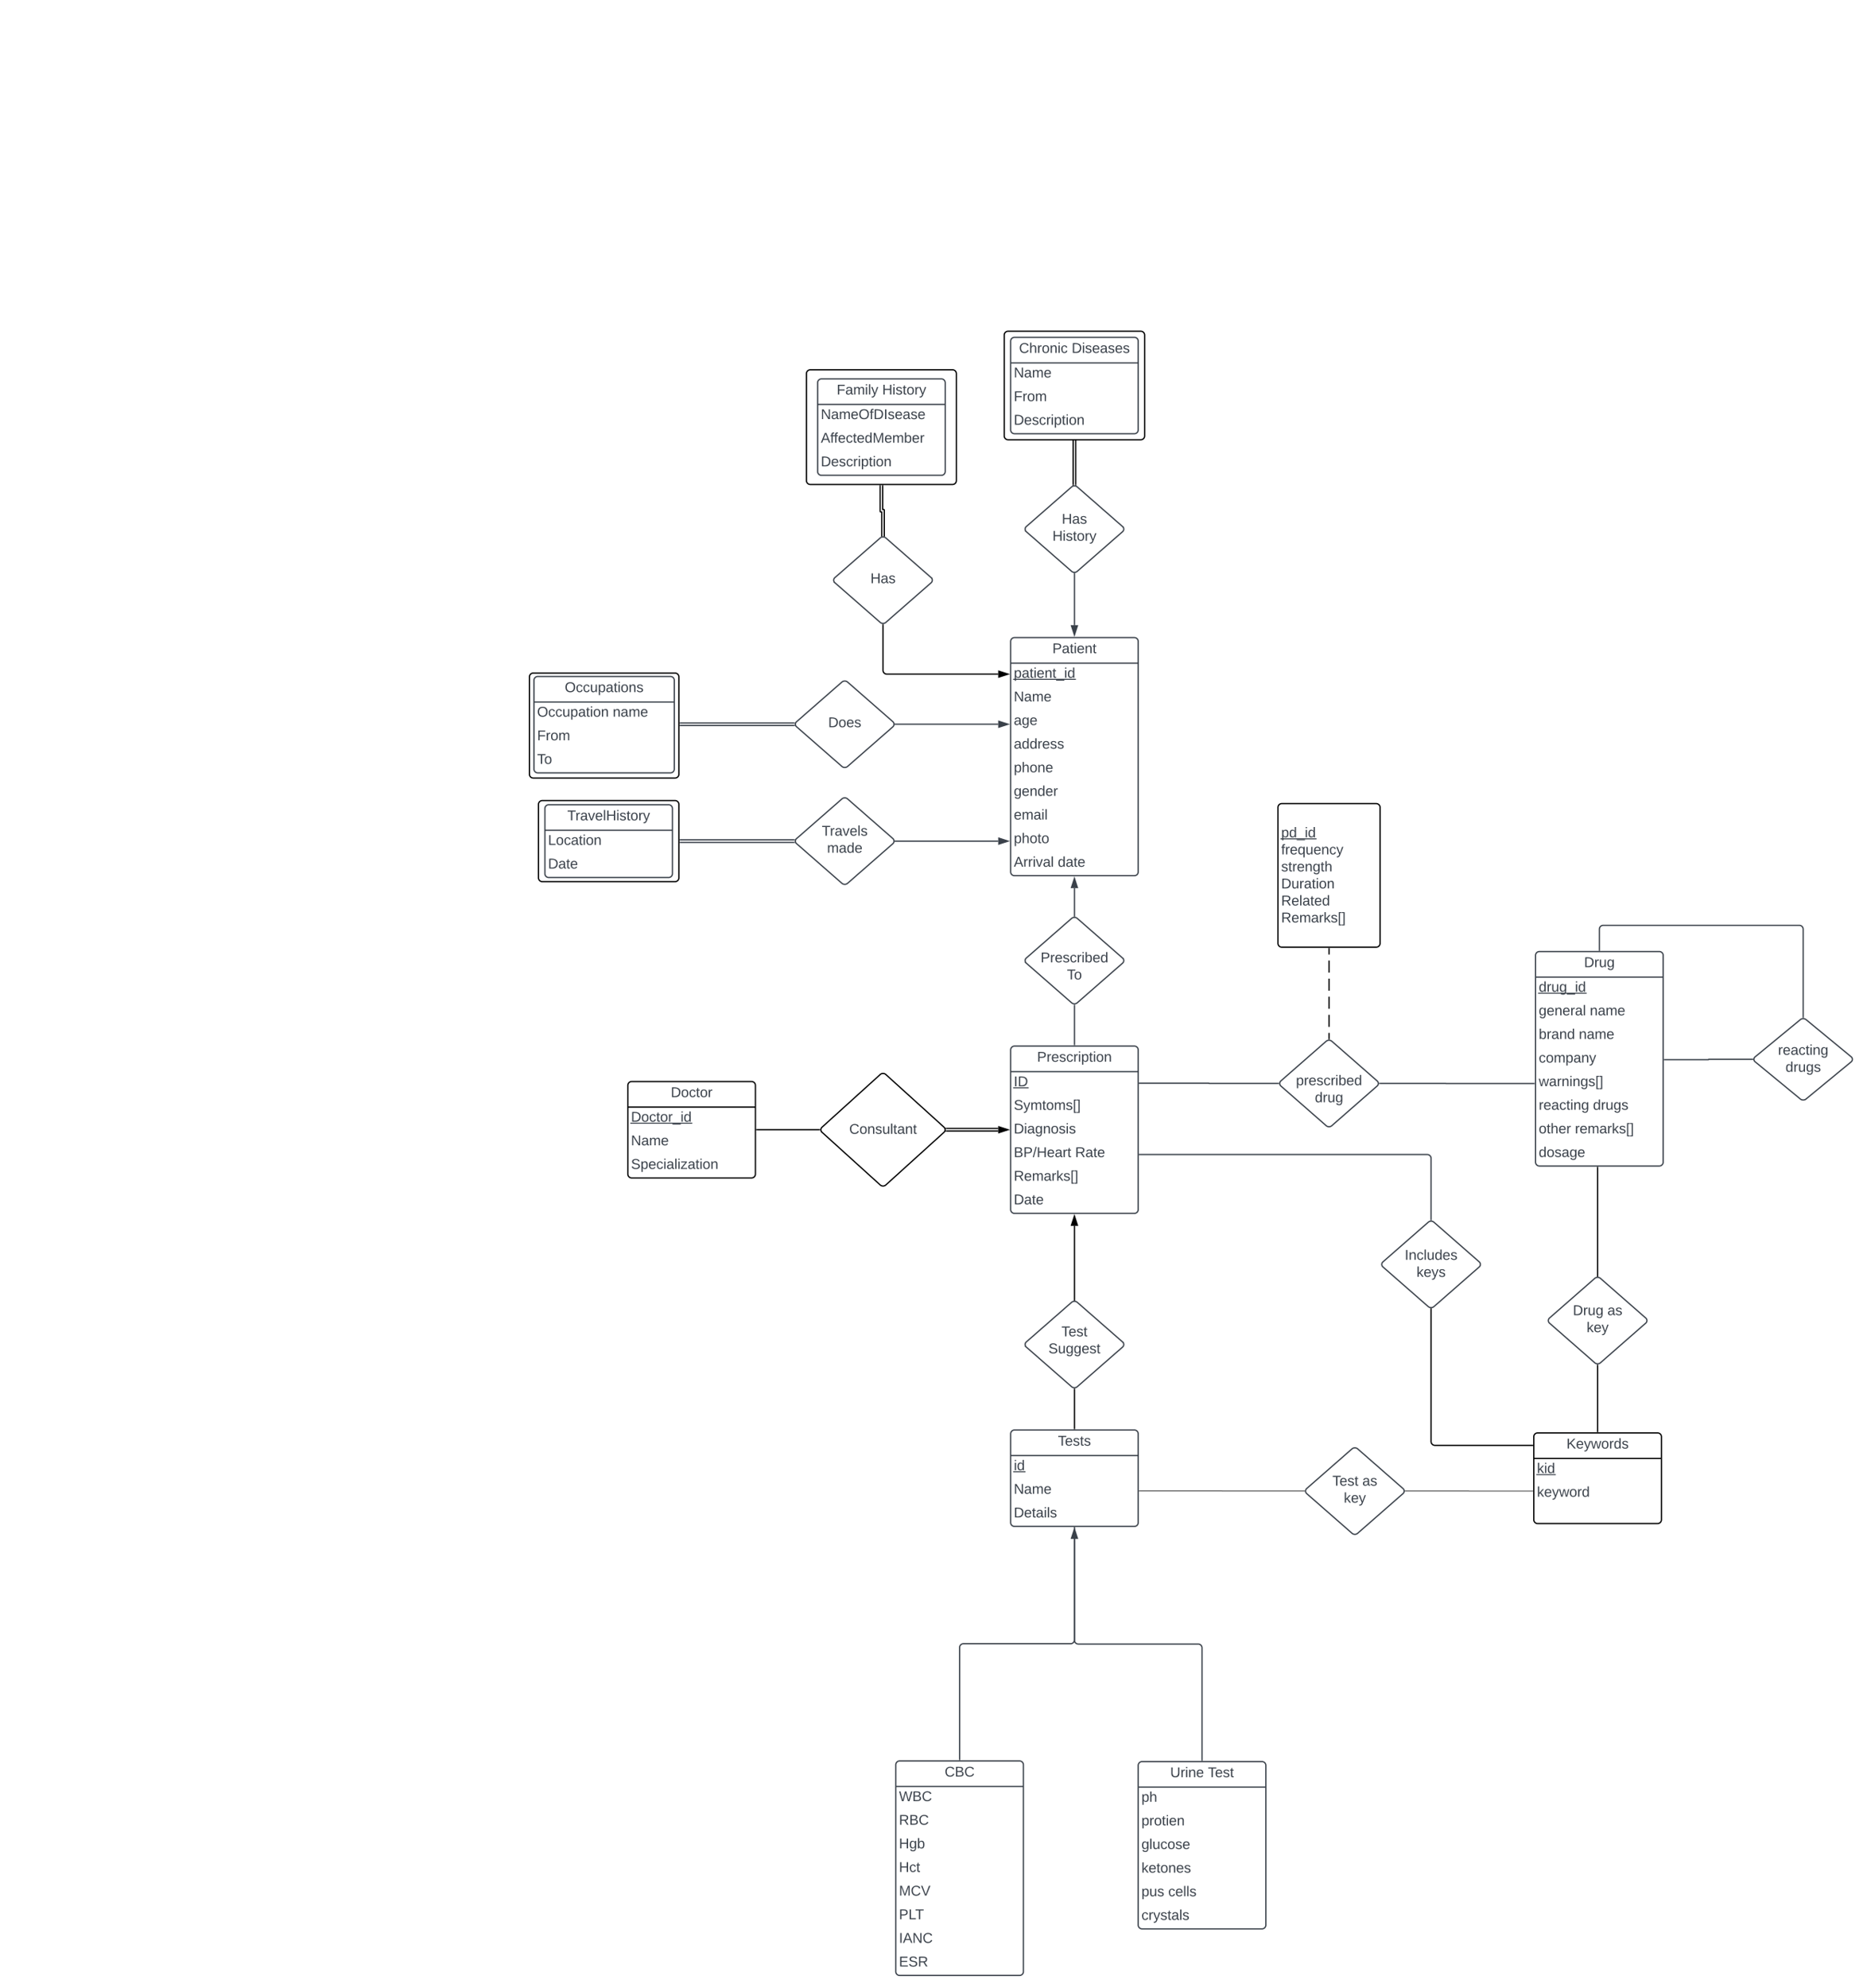 <svg xmlns="http://www.w3.org/2000/svg" xmlns:xlink="http://www.w3.org/1999/xlink" xmlns:lucid="lucid" width="2926.22" height="3115"><g transform="translate(1024 979)" lucid:page-tab-id="0_0"><path d="M-1500-1000h3500v3500h-3500z" fill="#fff"/><path d="M560 26a6 6 0 0 1 6-6h188a6 6 0 0 1 6 6v361a6 6 0 0 1-6 6H566a6 6 0 0 1-6-6z" fill="#fff"/><path d="M560 26a6 6 0 0 1 6-6h188a6 6 0 0 1 6 6v361a6 6 0 0 1-6 6H566a6 6 0 0 1-6-6zM560 60h200" stroke="#3a414a" stroke-width="2" fill="none"/><use xlink:href="#a" transform="matrix(1,0,0,1,570,20) translate(55.463 24.444)"/><use xlink:href="#b" transform="matrix(1,0,0,1,565,62.5) translate(0 20.444)"/><use xlink:href="#c" transform="matrix(1,0,0,1,565,99.5) translate(0 20.444)"/><use xlink:href="#d" transform="matrix(1,0,0,1,565,136.5) translate(0 20.444)"/><use xlink:href="#e" transform="matrix(1,0,0,1,565,173.5) translate(0 20.444)"/><use xlink:href="#f" transform="matrix(1,0,0,1,565,210.5) translate(0 20.444)"/><use xlink:href="#g" transform="matrix(1,0,0,1,565,247.5) translate(0 20.444)"/><use xlink:href="#h" transform="matrix(1,0,0,1,565,284.5) translate(0 20.444)"/><use xlink:href="#i" transform="matrix(1,0,0,1,565,321.5) translate(0 20.444)"/><use xlink:href="#j" transform="matrix(1,0,0,1,565,358.5) translate(0 20.444)"/><use xlink:href="#k" transform="matrix(1,0,0,1,565,358.5) translate(68.889 20.444)"/><path d="M560 1267.5a6 6 0 0 1 6-6h188a6 6 0 0 1 6 6v139a6 6 0 0 1-6 6H566a6 6 0 0 1-6-6z" fill="#fff"/><path d="M560 1267.5a6 6 0 0 1 6-6h188a6 6 0 0 1 6 6v139a6 6 0 0 1-6 6H566a6 6 0 0 1-6-6zM560 1301.5h200" stroke="#3a414a" stroke-width="2" fill="none"/><use xlink:href="#l" transform="matrix(1,0,0,1,570,1261.506) translate(64.105 24.444)"/><use xlink:href="#m" transform="matrix(1,0,0,1,565,1304.006) translate(0 20.444)"/><use xlink:href="#c" transform="matrix(1,0,0,1,565,1341.006) translate(0 20.444)"/><use xlink:href="#n" transform="matrix(1,0,0,1,565,1378.006) translate(0 20.444)"/><path d="M1382.72 517.8a6 6 0 0 1 6-6h188a6 6 0 0 1 6 6v324a6 6 0 0 1-6 6h-188a6 6 0 0 1-6-6z" fill="#fff"/><path d="M1382.72 517.8a6 6 0 0 1 6-6h188a6 6 0 0 1 6 6v324a6 6 0 0 1-6 6h-188a6 6 0 0 1-6-6zM1382.72 551.8h200" stroke="#3a414a" stroke-width="2" fill="none"/><use xlink:href="#o" transform="matrix(1,0,0,1,1392.721,511.808) translate(65.988 24.444)"/><use xlink:href="#p" transform="matrix(1,0,0,1,1387.721,554.308) translate(0 20.444)"/><use xlink:href="#q" transform="matrix(1,0,0,1,1387.721,591.308) translate(0 20.444)"/><use xlink:href="#r" transform="matrix(1,0,0,1,1387.721,591.308) translate(80.123 20.444)"/><use xlink:href="#s" transform="matrix(1,0,0,1,1387.721,628.308) translate(0 20.444)"/><use xlink:href="#r" transform="matrix(1,0,0,1,1387.721,628.308) translate(62.901 20.444)"/><use xlink:href="#t" transform="matrix(1,0,0,1,1387.721,665.308) translate(0 20.444)"/><use xlink:href="#u" transform="matrix(1,0,0,1,1387.721,702.308) translate(0 20.444)"/><use xlink:href="#v" transform="matrix(1,0,0,1,1387.721,739.308) translate(0 20.444)"/><use xlink:href="#w" transform="matrix(1,0,0,1,1387.721,739.308) translate(85.062 20.444)"/><use xlink:href="#x" transform="matrix(1,0,0,1,1387.721,776.308) translate(0 20.444)"/><use xlink:href="#y" transform="matrix(1,0,0,1,1387.721,776.308) translate(56.728 20.444)"/><use xlink:href="#z" transform="matrix(1,0,0,1,1387.721,813.308) translate(0 20.444)"/><path d="M380 1786a6 6 0 0 1 6-6h188a6 6 0 0 1 6 6v324a6 6 0 0 1-6 6H386a6 6 0 0 1-6-6z" fill="#fff"/><path d="M380 1786a6 6 0 0 1 6-6h188a6 6 0 0 1 6 6v324a6 6 0 0 1-6 6H386a6 6 0 0 1-6-6zM380 1820h200" stroke="#3a414a" stroke-width="2" fill="none"/><use xlink:href="#A" transform="matrix(1,0,0,1,390,1780) translate(66.605 24.444)"/><use xlink:href="#B" transform="matrix(1,0,0,1,385,1822.5) translate(0 20.444)"/><use xlink:href="#C" transform="matrix(1,0,0,1,385,1859.5) translate(0 20.444)"/><use xlink:href="#D" transform="matrix(1,0,0,1,385,1896.5) translate(0 20.444)"/><use xlink:href="#E" transform="matrix(1,0,0,1,385,1933.5) translate(0 20.444)"/><use xlink:href="#F" transform="matrix(1,0,0,1,385,1970.5) translate(0 20.444)"/><use xlink:href="#G" transform="matrix(1,0,0,1,385,2007.5) translate(0 20.444)"/><use xlink:href="#H" transform="matrix(1,0,0,1,385,2044.5) translate(0 20.444)"/><use xlink:href="#I" transform="matrix(1,0,0,1,385,2081.5) translate(0 20.444)"/><path d="M760 1787a6 6 0 0 1 6-6h188a6 6 0 0 1 6 6v250a6 6 0 0 1-6 6H766a6 6 0 0 1-6-6z" fill="#fff"/><path d="M760 1787a6 6 0 0 1 6-6h188a6 6 0 0 1 6 6v250a6 6 0 0 1-6 6H766a6 6 0 0 1-6-6zM760 1821h200" stroke="#3a414a" stroke-width="2" fill="none"/><use xlink:href="#J" transform="matrix(1,0,0,1,770,1780.994) translate(40.123 24.444)"/><use xlink:href="#K" transform="matrix(1,0,0,1,770,1780.994) translate(99.198 24.444)"/><use xlink:href="#L" transform="matrix(1,0,0,1,765,1823.494) translate(0 20.444)"/><use xlink:href="#M" transform="matrix(1,0,0,1,765,1860.494) translate(0 20.444)"/><use xlink:href="#N" transform="matrix(1,0,0,1,765,1897.494) translate(0 20.444)"/><use xlink:href="#O" transform="matrix(1,0,0,1,765,1934.494) translate(0 20.444)"/><use xlink:href="#P" transform="matrix(1,0,0,1,765,1971.494) translate(0 20.444)"/><use xlink:href="#Q" transform="matrix(1,0,0,1,765,1971.494) translate(41.975 20.444)"/><use xlink:href="#R" transform="matrix(1,0,0,1,765,2008.494) translate(0 20.444)"/><path d="M655.5 459.95a6.86 6.86 0 0 1 9 0l71 62.1a5.25 5.25 0 0 1 0 7.9l-71 62.1a6.86 6.86 0 0 1-9 0l-71-62.1a5.25 5.25 0 0 1 0-7.9z" stroke="#3a414a" stroke-width="2" fill="#fff"/><use xlink:href="#S" transform="matrix(1,0,0,1,580,456) translate(27.011 72.788)"/><use xlink:href="#T" transform="matrix(1,0,0,1,580,456) translate(68.307 99.454)"/><path d="M660 412.5v43.75" stroke="#3a414a" stroke-width="2" fill="none"/><path d="M660 397.24l4.63 14.26h-9.26z" stroke="#3a414a" stroke-width="2" fill="#3a414a"/><path d="M661 457.32l-1-.07-1 .07v-1.1h2z" stroke="#3a414a" stroke-width=".05" fill="#3a414a"/><path d="M480 1778v-175.75a6 6 0 0 1 6-6h168a6 6 0 0 0 6-6V1432" stroke="#3a414a" stroke-width="2" fill="none"/><path d="M481 1779h-2v-1.03h2z" stroke="#3a414a" stroke-width=".05" fill="#3a414a"/><path d="M660 1416.74l4.63 14.27h-9.26z" stroke="#3a414a" stroke-width="2" fill="#3a414a"/><path d="M660 1414.5v176.25a6 6 0 0 0 6 6h188a6 6 0 0 1 6 6V1779" stroke="#3a414a" stroke-width="2" fill="none"/><path d="M661 1414.53h-2v-1.02h2zM861 1780h-2v-1.03h2z" stroke="#3a414a" stroke-width=".05" fill="#3a414a"/><path d="M560 666a6 6 0 0 1 6-6h188a6 6 0 0 1 6 6v250a6 6 0 0 1-6 6H566a6 6 0 0 1-6-6z" fill="#fff"/><path d="M560 666a6 6 0 0 1 6-6h188a6 6 0 0 1 6 6v250a6 6 0 0 1-6 6H566a6 6 0 0 1-6-6zM560 700h200" stroke="#3a414a" stroke-width="2" fill="none"/><use xlink:href="#U" transform="matrix(1,0,0,1,570,660) translate(31.481 24.444)"/><use xlink:href="#V" transform="matrix(1,0,0,1,565,702.5) translate(0 20.444)"/><use xlink:href="#W" transform="matrix(1,0,0,1,565,739.5) translate(0 20.444)"/><use xlink:href="#X" transform="matrix(1,0,0,1,565,776.5) translate(0 20.444)"/><use xlink:href="#Y" transform="matrix(1,0,0,1,565,813.5) translate(0 20.444)"/><use xlink:href="#Z" transform="matrix(1,0,0,1,565,813.5) translate(96.173 20.444)"/><use xlink:href="#aa" transform="matrix(1,0,0,1,565,850.5) translate(0 20.444)"/><use xlink:href="#ab" transform="matrix(1,0,0,1,565,887.5) translate(0 20.444)"/><path d="M660 595.75V658" stroke="#3a414a" stroke-width="2" fill="none"/><path d="M660 594.75l1-.07v1.1h-2v-1.1zM661 659h-2v-1.03h2z" stroke="#3a414a" stroke-width=".05" fill="#3a414a"/><path d="M1054.48 652.45a6.86 6.86 0 0 1 9.04 0l70.96 62.1a5.25 5.25 0 0 1 0 7.9l-70.96 62.1a6.86 6.86 0 0 1-9.04 0l-70.96-62.1a5.25 5.25 0 0 1 0-7.9z" stroke="#3a414a" stroke-width="2" fill="#fff"/><use xlink:href="#ac" transform="matrix(1,0,0,1,979,648.5) translate(28.246 72.788)"/><use xlink:href="#ad" transform="matrix(1,0,0,1,979,648.5) translate(57.814 99.454)"/><path d="M762 718.14h108.68a.18.18 0 0 1 .18.18.18.18 0 0 0 .18.18h108.68" stroke="#3a414a" stroke-width="2" fill="none"/><path d="M762.03 719.14H761v-2h1.03zM980.72 718.5l.08 1h-1.1v-2h1.1z" stroke="#3a414a" stroke-width=".05" fill="#3a414a"/><path d="M655.5-216.05a6.86 6.86 0 0 1 9 0l71 62.1a5.25 5.25 0 0 1 0 7.9l-71 62.1a6.86 6.86 0 0 1-9 0l-71-62.1a5.25 5.25 0 0 1 0-7.9z" stroke="#3a414a" stroke-width="2" fill="#fff"/><use xlink:href="#ae" transform="matrix(1,0,0,1,580,-220) translate(60.283 61.528)"/><use xlink:href="#af" transform="matrix(1,0,0,1,580,-220) translate(45.53 88.194)"/><path d="M660-80.25V.5" stroke="#3a414a" stroke-width="2" fill="none"/><path d="M660-81.25l1-.07v1.1h-2v-1.1z" stroke="#3a414a" stroke-width=".05" fill="#3a414a"/><path d="M660 15.76L655.37 1.5h9.26z" stroke="#3a414a" stroke-width="2" fill="#3a414a"/><path d="M295.5 89.65a6.86 6.86 0 0 1 9 0l71 62.1a5.25 5.25 0 0 1 0 7.9l-71 62.1a6.86 6.86 0 0 1-9 0l-71-62.1a5.25 5.25 0 0 1 0-7.9z" stroke="#3a414a" stroke-width="2" fill="#fff"/><use xlink:href="#ag" transform="matrix(1,0,0,1,220,85.7) translate(54.11 74.653)"/><path d="M220.72 157.7H42M220.72 153.7H42" stroke="#3a414a" stroke-width="2" fill="none"/><path d="M221.8 156.76l.28 1.03.4.9h-1.8v-2h1.12zM222.08 153.6l-.27 1.04v.06h-1.1v-2h1.8zM42.03 158.7H41v-2h1.03zM42.03 154.7H41v-2h1.03z" stroke="#3a414a" stroke-width=".05" fill="#3a414a"/><path d="M1584.72 681.32h68.84a.32.32 0 0 0 .33-.32h-.02a.32.32 0 0 1 .33-.32h68.85" stroke="#3a414a" stroke-width="2" fill="none"/><path d="M1584.75 682.32h-1.03v-2h1.03zM1724.05 680.68l.1 1H1723v-2h1.12z" stroke="#3a414a" stroke-width=".05" fill="#3a414a"/><path d="M1797.6 618.62a7.3 7.3 0 0 1 9.25 0l70.74 58.24a4.94 4.94 0 0 1 0 7.63l-70.75 58.23a7.3 7.3 0 0 1-9.26 0l-70.75-58.24a4.94 4.94 0 0 1 0-7.64z" stroke="#3a414a" stroke-width="2" fill="#fff"/><use xlink:href="#ah" transform="matrix(1,0,0,1,1722.221,614.808) translate(40.561 58.788)"/><use xlink:href="#w" transform="matrix(1,0,0,1,1722.221,614.808) translate(52.258 85.454)"/><path d="M1802.22 614.96V476.8a6 6 0 0 0-6-6h-307.5a6 6 0 0 0-6 6v33" stroke="#3a414a" stroke-width="2" fill="none"/><path d="M1803.22 616.03l-1-.07-1 .07v-1.1h2zM1483.72 510.8h-2v-1.02h2z" stroke="#3a414a" stroke-width=".05" fill="#3a414a"/><path d="M295.5 272.76a6.86 6.86 0 0 1 9 0l71 62.1a5.25 5.25 0 0 1 0 7.9l-71 62.1a6.86 6.86 0 0 1-9 0l-71-62.1a5.25 5.25 0 0 1 0-7.9z" stroke="#3a414a" stroke-width="2" fill="#fff"/><use xlink:href="#ai" transform="matrix(1,0,0,1,220,268.81) translate(44.079 61.528)"/><use xlink:href="#aj" transform="matrix(1,0,0,1,220,268.81) translate(52.258 88.194)"/><path d="M379.28 338.8H540.5" stroke="#3a414a" stroke-width="2" fill="none"/><path d="M379.3 339.8h-1.1l.08-1-.08-1h1.1z" stroke="#3a414a" stroke-width=".05" fill="#3a414a"/><path d="M555.76 338.8l-14.26 4.64v-9.26z" stroke="#3a414a" stroke-width="2" fill="#3a414a"/><path d="M220.72 340.8H42M220.72 336.8H42" stroke="#3a414a" stroke-width="2" fill="none"/><path d="M221.8 339.87l.28 1.03.4.9h-1.8v-2h1.12zM222.08 336.72l-.27 1.03v.06h-1.1v-2h1.8zM42.03 341.8H41v-2h1.03zM42.03 337.8H41v-2h1.03z" stroke="#3a414a" stroke-width=".05" fill="#3a414a"/><path d="M379.28 155.7H540.5" stroke="#3a414a" stroke-width="2" fill="none"/><path d="M379.3 156.7h-1.1l.08-1-.08-1h1.1z" stroke="#3a414a" stroke-width=".05" fill="#3a414a"/><path d="M555.76 155.7l-14.26 4.64v-9.28z" stroke="#3a414a" stroke-width="2" fill="#3a414a"/><path d="M1138.28 718.5h103.85a.1.1 0 0 1 .1.1.1.1 0 0 0 .1.1h138.4" stroke="#3a414a" stroke-width="2" fill="none"/><path d="M1138.3 719.5h-1.1l.08-1-.08-1h1.1zM1381.72 719.7h-1.03v-2h1.02z" stroke="#3a414a" stroke-width=".05" fill="#3a414a"/><path d="M655.5 1061.45a6.86 6.86 0 0 1 9 0l71 62.1a5.25 5.25 0 0 1 0 7.9l-71 62.1a6.86 6.86 0 0 1-9 0l-71-62.1a5.25 5.25 0 0 1 0-7.9z" stroke="#3a414a" stroke-width="2" fill="#fff"/><use xlink:href="#ak" transform="matrix(1,0,0,1,580,1057.5) translate(59.665 57.153)"/><use xlink:href="#al" transform="matrix(1,0,0,1,580,1057.5) translate(39.264 83.819)"/><path d="M660 1057.75V941.5" stroke="#000" stroke-width="2" fill="none"/><path d="M661 1058.82l-1-.07-1 .07v-1.1h2z" stroke="#000" stroke-width=".05"/><path d="M660 926.24l4.63 14.26h-9.26z" stroke="#000" stroke-width="2"/><path d="M660 1197.25v62.26" stroke="#000" stroke-width="2" fill="none"/><path d="M660 1196.25l1-.07v1.1h-2v-1.1zM661 1260.5h-2v-1.02h2z" stroke="#000" stroke-width=".05"/><path d="M979 286a6 6 0 0 1 6-6h148a6 6 0 0 1 6 6v213a6 6 0 0 1-6 6H985a6 6 0 0 1-6-6z" stroke="#000" stroke-width="2" fill="#fff"/><use xlink:href="#am" transform="matrix(1,0,0,1,979,280) translate(5.01 52.934)"/><use xlink:href="#an" transform="matrix(1,0,0,1,979,280) translate(5.01 79.601)"/><use xlink:href="#ao" transform="matrix(1,0,0,1,979,280) translate(5.01 106.267)"/><use xlink:href="#ap" transform="matrix(1,0,0,1,979,280) translate(5.01 132.934)"/><use xlink:href="#aq" transform="matrix(1,0,0,1,979,280) translate(5.01 159.601)"/><use xlink:href="#ar" transform="matrix(1,0,0,1,979,280) translate(5.01 186.267)"/><path d="M1059 648.75v-9.45m0-9.45v-18.9m0-9.45v-18.9m0-9.45v-18.9m0-9.45v-18.9m0-9.45V507" stroke="#000" stroke-width="2" fill="none"/><path d="M1060 649.82l-1-.07-1 .07v-1.1h2zM1060 507.03h-2V506h2z" stroke="#000" stroke-width=".05"/><path d="M-40 721.5a6 6 0 0 1 6-6h188a6 6 0 0 1 6 6v139a6 6 0 0 1-6 6H-34a6 6 0 0 1-6-6z" fill="#fff"/><path d="M-40 721.5a6 6 0 0 1 6-6h188a6 6 0 0 1 6 6v139a6 6 0 0 1-6 6H-34a6 6 0 0 1-6-6zM-40 755.5h200" stroke="#000" stroke-width="2" fill="none"/><use xlink:href="#as" transform="matrix(1,0,0,1,-30,715.5) translate(57.346 24.444)"/><use xlink:href="#at" transform="matrix(1,0,0,1,-35,758) translate(0 20.444)"/><use xlink:href="#c" transform="matrix(1,0,0,1,-35,795) translate(0 20.444)"/><use xlink:href="#au" transform="matrix(1,0,0,1,-35,832) translate(0 20.444)"/><path d="M1380 1272a6 6 0 0 1 6-6h188a6 6 0 0 1 6 6v130a6 6 0 0 1-6 6h-188a6 6 0 0 1-6-6z" fill="#fff"/><path d="M1380 1272a6 6 0 0 1 6-6h188a6 6 0 0 1 6 6v130a6 6 0 0 1-6 6h-188a6 6 0 0 1-6-6zM1380 1306h200" stroke="#000" stroke-width="2" fill="none"/><use xlink:href="#av" transform="matrix(1,0,0,1,1390,1266.006) translate(41.296 24.444)"/><use xlink:href="#aw" transform="matrix(1,0,0,1,1385,1308.506) translate(0 20.444)"/><use xlink:href="#ax" transform="matrix(1,0,0,1,1385,1345.506) translate(0 20.444)"/><path d="M355.55 704.53a6.63 6.63 0 0 1 8.9 0l91.1 82.44a5.43 5.43 0 0 1 0 8.06l-91.1 82.44a6.63 6.63 0 0 1-8.9 0l-91.1-82.44a5.43 5.43 0 0 1 0-8.06z" stroke="#000" stroke-width="2" fill="#fff"/><use xlink:href="#ay" transform="matrix(1,0,0,1,260,700.5) translate(46.98 96.965)"/><path d="M761.5 1357h129.56a.05.05 0 0 1 .05.06.05.05 0 0 0 .06.05h129.56" stroke="#000" fill="none"/><path d="M761.5 1357.5h-.5v-1h.5zM1021.22 1357.1l.04.5h-.55v-1h.56z" stroke="#000" stroke-width=".05"/><path d="M1094.98 1291.06a6.86 6.86 0 0 1 9.04 0l70.96 62.1a5.25 5.25 0 0 1 0 7.9l-70.96 62.1a6.86 6.86 0 0 1-9.04 0l-70.96-62.1a5.25 5.25 0 0 1 0-7.9z" stroke="#3a414a" stroke-width="2" fill="#fff"/><use xlink:href="#az" transform="matrix(1,0,0,1,1019.5,1287.106) translate(44.851 61.528)"/><use xlink:href="#aA" transform="matrix(1,0,0,1,1019.5,1287.106) translate(91.703 61.528)"/><use xlink:href="#aB" transform="matrix(1,0,0,1,1019.5,1287.106) translate(62.721 88.194)"/><path d="M1178.28 1357.1h100.06a.05.05 0 0 1 .05.06.05.05 0 0 0 .04.05h100.06" stroke="#000" fill="none"/><path d="M1178.3 1357.6h-.56l.04-.5-.04-.5h.55zM1379 1357.7h-.5v-1h.5z" stroke="#000" stroke-width=".05"/><path d="M1480 1264v-104.25" stroke="#000" stroke-width="2" fill="none"/><path d="M1481 1265h-2V1264h2zM1480 1158.75l1-.07v1.1h-2v-1.1z" stroke="#000" stroke-width=".05"/><path d="M1475.48 1023.95a6.86 6.86 0 0 1 9.04 0l70.96 62.1a5.25 5.25 0 0 1 0 7.9l-70.96 62.1a6.86 6.86 0 0 1-9.04 0l-70.96-62.1a5.25 5.25 0 0 1 0-7.9z" stroke="#3a414a" stroke-width="2" fill="#fff"/><use xlink:href="#aC" transform="matrix(1,0,0,1,1400,1020) translate(41.178 61.528)"/><use xlink:href="#aA" transform="matrix(1,0,0,1,1400,1020) translate(95.375 61.528)"/><use xlink:href="#aB" transform="matrix(1,0,0,1,1400,1020) translate(62.721 88.194)"/><path d="M1480 1020.25V849.8" stroke="#000" stroke-width="2" fill="none"/><path d="M1481 1021.32l-1-.07-1 .07v-1.1h2zM1481 849.83h-2v-1.02h2z" stroke="#000" stroke-width=".05"/><path d="M1214.48 935.95a6.86 6.86 0 0 1 9.04 0l70.96 62.1a5.25 5.25 0 0 1 0 7.9l-70.96 62.1a6.86 6.86 0 0 1-9.04 0l-70.96-62.1a5.25 5.25 0 0 1 0-7.9z" stroke="#3a414a" stroke-width="2" fill="#fff"/><use xlink:href="#aD" transform="matrix(1,0,0,1,1139,932) translate(38.678 62.788)"/><use xlink:href="#aE" transform="matrix(1,0,0,1,1139,932) translate(57.165 89.454)"/><path d="M1219 1071.75v207.75a6 6 0 0 0 6 6h153" stroke="#000" stroke-width="2" fill="none"/><path d="M1219 1070.75l1-.07v1.1h-2v-1.1zM1379 1286.5h-1.03v-2h1.03z" stroke="#000" stroke-width=".05"/><path d="M459.34 789h81.16M459.34 793h81.16" stroke="#000" stroke-width="2" fill="none"/><path d="M459.37 790h-1.1l-.02-.07-.26-1.04-.4-.9h1.77zM459.37 794h-1.78l.38-.9.27-1.03V792h1.12z" stroke="#000" stroke-width=".05"/><path d="M555.76 791l-14.26 4.63v-9.26z" stroke="#000" stroke-width="2"/><path d="M260.66 791H162" stroke="#000" stroke-width="2" fill="none"/><path d="M261.66 791l.08 1h-1.1v-2h1.1zM162.03 792H161v-2h1.03z" stroke="#000" stroke-width=".05"/><path d="M359.5-218v37.13h1.25a1.25 1.25 0 0 1 1.25 1.25v39.87M355.5-218v39.88a1.25 1.25 0 0 0 1.25 1.25H358v37.12" stroke="#000" stroke-width="2" fill="none"/><path d="M360.5-217.97h-2V-219h2zM356.5-217.97h-2V-219h2zM363-138.14l-.77-.3-1.1-.23H361v-1.1h2zM359-138.68h-.13l-1.1.25-.77.3v-1.64h2z" stroke="#000" stroke-width=".05"/><path d="M355.5-136.05a6.86 6.86 0 0 1 9 0l71 62.1a5.25 5.25 0 0 1 0 7.9l-71 62.1a6.86 6.86 0 0 1-9 0l-71-62.1a5.25 5.25 0 0 1 0-7.9z" stroke="#3a414a" stroke-width="2" fill="#fff"/><use xlink:href="#aF" transform="matrix(1,0,0,1,280,-140) translate(60.283 74.653)"/><path d="M360-.25v71.47a6 6 0 0 0 6 6h174.5" stroke="#000" stroke-width="2" fill="none"/><path d="M360-1.25l1-.07v1.1h-2v-1.1z" stroke="#000" stroke-width=".05"/><path d="M555.76 77.22l-14.26 4.64v-9.28z" stroke="#000" stroke-width="2"/><path d="M662-297.5v77.75M658-297.5v77.75" stroke="#000" stroke-width="2" fill="none"/><path d="M663-297.47h-2v-1.03h2zM659-297.47h-2v-1.03h2zM663-218.14l-.77-.3-1.1-.23H661v-1.1h2zM659-218.68h-.13l-1.1.25-.77.3v-1.64h2z" stroke="#000" stroke-width=".05"/><path d="M762 829.9h451a6 6 0 0 1 6 6v96.35" stroke="#3a414a" stroke-width="2" fill="none"/><path d="M762.03 830.9H761v-2h1.03zM1220 933.32l-1-.07-1 .07v-1.1h2z" stroke="#3a414a" stroke-width=".05" fill="#3a414a"/><path d="M-194.24 81.56a6 6 0 0 1 6-6H34a6 6 0 0 1 6 6V234a6 6 0 0 1-6 6h-222.24a6 6 0 0 1-6-6z" stroke="#000" stroke-width="2" fill="#fff"/><use xlink:href="#aG" transform="matrix(1,0,0,1,-194.243,75.556) translate(89.258 84.809)"/><path d="M-187.12 86.9a6 6 0 0 1 6-6h208a6 6 0 0 1 6 6v139a6 6 0 0 1-6 6h-208a6 6 0 0 1-6-6z" fill="#fff"/><path d="M-187.12 86.9a6 6 0 0 1 6-6h208a6 6 0 0 1 6 6v139a6 6 0 0 1-6 6h-208a6 6 0 0 1-6-6zM-187.12 120.9h220" stroke="#3a414a" stroke-width="2" fill="none"/><use xlink:href="#aH" transform="matrix(1,0,0,1,-177.122,80.905) translate(38.302 24.444)"/><use xlink:href="#aI" transform="matrix(1,0,0,1,-182.122,123.405) translate(0 20.444)"/><use xlink:href="#aJ" transform="matrix(1,0,0,1,-182.122,123.405) translate(118.457 20.444)"/><use xlink:href="#aK" transform="matrix(1,0,0,1,-182.122,160.405) translate(0 20.444)"/><use xlink:href="#aL" transform="matrix(1,0,0,1,-182.122,197.405) translate(0 20.444)"/><path d="M-180 281.3a6 6 0 0 1 6-6H34a6 6 0 0 1 6 6v115a6 6 0 0 1-6 6h-208a6 6 0 0 1-6-6z" stroke="#000" stroke-width="2" fill="#fff"/><use xlink:href="#aG" transform="matrix(1,0,0,1,-180,275.31) translate(82.258 69.372)"/><path d="M-170 287.8a6 6 0 0 1 6-6H24a6 6 0 0 1 6 6v102a6 6 0 0 1-6 6h-188a6 6 0 0 1-6-6z" fill="#fff"/><path d="M-170 287.8a6 6 0 0 1 6-6H24a6 6 0 0 1 6 6v102a6 6 0 0 1-6 6h-188a6 6 0 0 1-6-6zM-170 321.8H30" stroke="#3a414a" stroke-width="2" fill="none"/><g><use xlink:href="#aM" transform="matrix(1,0,0,1,-160,281.81) translate(25.154 24.444)"/></g><g><use xlink:href="#aN" transform="matrix(1,0,0,1,-165,324.31) translate(0 20.444)"/></g><g><use xlink:href="#aO" transform="matrix(1,0,0,1,-165,361.31) translate(0 20.444)"/></g><path d="M240-393.6a6 6 0 0 1 6-6h223a6 6 0 0 1 6 6V-226a6 6 0 0 1-6 6H246a6 6 0 0 1-6-6z" stroke="#000" stroke-width="2" fill="#fff"/><g><use xlink:href="#aG" transform="matrix(1,0,0,1,240,-399.592) translate(89.758 96.528)"/></g><path d="M257.5-379.3a6 6 0 0 1 6-6h188a6 6 0 0 1 6 6v139a6 6 0 0 1-6 6h-188a6 6 0 0 1-6-6z" fill="#fff"/><path d="M257.5-379.3a6 6 0 0 1 6-6h188a6 6 0 0 1 6 6v139a6 6 0 0 1-6 6h-188a6 6 0 0 1-6-6zM257.5-345.3h200" stroke="#3a414a" stroke-width="2" fill="none"/><g><use xlink:href="#aP" transform="matrix(1,0,0,1,267.5,-385.296) translate(19.846 24.444)"/><use xlink:href="#aQ" transform="matrix(1,0,0,1,267.5,-385.296) translate(91.204 24.444)"/></g><g><use xlink:href="#aR" transform="matrix(1,0,0,1,262.5,-342.796) translate(0 20.444)"/></g><g><use xlink:href="#aS" transform="matrix(1,0,0,1,262.5,-305.796) translate(0 20.444)"/></g><g><use xlink:href="#aT" transform="matrix(1,0,0,1,262.5,-268.796) translate(0 20.444)"/></g><path d="M550-454a6 6 0 0 1 6-6h208a6 6 0 0 1 6 6v158a6 6 0 0 1-6 6H556a6 6 0 0 1-6-6z" stroke="#000" stroke-width="2" fill="#fff"/><g><use xlink:href="#aG" transform="matrix(1,0,0,1,550,-460) translate(82.258 86.84)"/></g><path d="M560-444.5a6 6 0 0 1 6-6h188a6 6 0 0 1 6 6v139a6 6 0 0 1-6 6H566a6 6 0 0 1-6-6z" fill="#fff"/><path d="M560-444.5a6 6 0 0 1 6-6h188a6 6 0 0 1 6 6v139a6 6 0 0 1-6 6H566a6 6 0 0 1-6-6zM560-410.5h200" stroke="#3a414a" stroke-width="2" fill="none"/><g><use xlink:href="#aU" transform="matrix(1,0,0,1,570,-450.5) translate(3.117 24.444)"/><use xlink:href="#aV" transform="matrix(1,0,0,1,570,-450.5) translate(85.648 24.444)"/></g><g><use xlink:href="#aW" transform="matrix(1,0,0,1,565,-408) translate(0 20.444)"/></g><g><use xlink:href="#aK" transform="matrix(1,0,0,1,565,-371) translate(0 20.444)"/></g><g><use xlink:href="#aT" transform="matrix(1,0,0,1,565,-334) translate(0 20.444)"/></g><defs><path fill="#3a414a" d="M30-248c87 1 191-15 191 75 0 78-77 80-158 76V0H30v-248zm33 125c57 0 124 11 124-50 0-59-68-47-124-48v98" id="aX"/><path fill="#3a414a" d="M141-36C126-15 110 5 73 4 37 3 15-17 15-53c-1-64 63-63 125-63 3-35-9-54-41-54-24 1-41 7-42 31l-33-3c5-37 33-52 76-52 45 0 72 20 72 64v82c-1 20 7 32 28 27v20c-31 9-61-2-59-35zM48-53c0 20 12 33 32 33 41-3 63-29 60-74-43 2-92-5-92 41" id="aY"/><path fill="#3a414a" d="M59-47c-2 24 18 29 38 22v24C64 9 27 4 27-40v-127H5v-23h24l9-43h21v43h35v23H59v120" id="aZ"/><path fill="#3a414a" d="M24-231v-30h32v30H24zM24 0v-190h32V0H24" id="ba"/><path fill="#3a414a" d="M100-194c63 0 86 42 84 106H49c0 40 14 67 53 68 26 1 43-12 49-29l28 8c-11 28-37 45-77 45C44 4 14-33 15-96c1-61 26-98 85-98zm52 81c6-60-76-77-97-28-3 7-6 17-6 28h103" id="bb"/><path fill="#3a414a" d="M117-194c89-4 53 116 60 194h-32v-121c0-31-8-49-39-48C34-167 62-67 57 0H25l-1-190h30c1 10-1 24 2 32 11-22 29-35 61-36" id="bc"/><g id="a"><use transform="matrix(0.062,0,0,0.062,0,0)" xlink:href="#aX"/><use transform="matrix(0.062,0,0,0.062,14.815,0)" xlink:href="#aY"/><use transform="matrix(0.062,0,0,0.062,27.16,0)" xlink:href="#aZ"/><use transform="matrix(0.062,0,0,0.062,33.333,0)" xlink:href="#ba"/><use transform="matrix(0.062,0,0,0.062,38.21,0)" xlink:href="#bb"/><use transform="matrix(0.062,0,0,0.062,50.556,0)" xlink:href="#bc"/><use transform="matrix(0.062,0,0,0.062,62.901,0)" xlink:href="#aZ"/></g><path fill="#3a414a" d="M115-194c55 1 70 41 70 98S169 2 115 4C84 4 66-9 55-30l1 105H24l-1-265h31l2 30c10-21 28-34 59-34zm-8 174c40 0 45-34 45-75s-6-73-45-74c-42 0-51 32-51 76 0 43 10 73 51 73" id="bd"/><path fill="#3a414a" d="M-5 72V49h209v23H-5" id="be"/><path fill="#3a414a" d="M85-194c31 0 48 13 60 33l-1-100h32l1 261h-30c-2-10 0-23-3-31C134-8 116 4 85 4 32 4 16-35 15-94c0-66 23-100 70-100zm9 24c-40 0-46 34-46 75 0 40 6 74 45 74 42 0 51-32 51-76 0-42-9-74-50-73" id="bf"/><g id="b"><use transform="matrix(0.062,0,0,0.062,0,0)" xlink:href="#bd"/><use transform="matrix(0.062,0,0,0.062,12.346,0)" xlink:href="#aY"/><use transform="matrix(0.062,0,0,0.062,24.691,0)" xlink:href="#aZ"/><use transform="matrix(0.062,0,0,0.062,30.864,0)" xlink:href="#ba"/><use transform="matrix(0.062,0,0,0.062,35.741,0)" xlink:href="#bb"/><use transform="matrix(0.062,0,0,0.062,48.086,0)" xlink:href="#bc"/><use transform="matrix(0.062,0,0,0.062,60.432,0)" xlink:href="#aZ"/><use transform="matrix(0.062,0,0,0.062,66.605,0)" xlink:href="#be"/><use transform="matrix(0.062,0,0,0.062,78.951,0)" xlink:href="#ba"/><use transform="matrix(0.062,0,0,0.062,83.827,0)" xlink:href="#bf"/><path fill="#3a414a" d="M-1.1 1.54h98.4v1.63H-1.1z"/></g><path fill="#3a414a" d="M190 0L58-211 59 0H30v-248h39L202-35l-2-213h31V0h-41" id="bg"/><path fill="#3a414a" d="M210-169c-67 3-38 105-44 169h-31v-121c0-29-5-50-35-48C34-165 62-65 56 0H25l-1-190h30c1 10-1 24 2 32 10-44 99-50 107 0 11-21 27-35 58-36 85-2 47 119 55 194h-31v-121c0-29-5-49-35-48" id="bh"/><g id="c"><use transform="matrix(0.062,0,0,0.062,0,0)" xlink:href="#bg"/><use transform="matrix(0.062,0,0,0.062,15.988,0)" xlink:href="#aY"/><use transform="matrix(0.062,0,0,0.062,28.333,0)" xlink:href="#bh"/><use transform="matrix(0.062,0,0,0.062,46.79,0)" xlink:href="#bb"/></g><path fill="#3a414a" d="M177-190C167-65 218 103 67 71c-23-6-38-20-44-43l32-5c15 47 100 32 89-28v-30C133-14 115 1 83 1 29 1 15-40 15-95c0-56 16-97 71-98 29-1 48 16 59 35 1-10 0-23 2-32h30zM94-22c36 0 50-32 50-73 0-42-14-75-50-75-39 0-46 34-46 75s6 73 46 73" id="bi"/><g id="d"><use transform="matrix(0.062,0,0,0.062,0,0)" xlink:href="#aY"/><use transform="matrix(0.062,0,0,0.062,12.346,0)" xlink:href="#bi"/><use transform="matrix(0.062,0,0,0.062,24.691,0)" xlink:href="#bb"/></g><path fill="#3a414a" d="M114-163C36-179 61-72 57 0H25l-1-190h30c1 12-1 29 2 39 6-27 23-49 58-41v29" id="bj"/><path fill="#3a414a" d="M135-143c-3-34-86-38-87 0 15 53 115 12 119 90S17 21 10-45l28-5c4 36 97 45 98 0-10-56-113-15-118-90-4-57 82-63 122-42 12 7 21 19 24 35" id="bk"/><g id="e"><use transform="matrix(0.062,0,0,0.062,0,0)" xlink:href="#aY"/><use transform="matrix(0.062,0,0,0.062,12.346,0)" xlink:href="#bf"/><use transform="matrix(0.062,0,0,0.062,24.691,0)" xlink:href="#bf"/><use transform="matrix(0.062,0,0,0.062,37.037,0)" xlink:href="#bj"/><use transform="matrix(0.062,0,0,0.062,44.383,0)" xlink:href="#bb"/><use transform="matrix(0.062,0,0,0.062,56.728,0)" xlink:href="#bk"/><use transform="matrix(0.062,0,0,0.062,67.84,0)" xlink:href="#bk"/></g><path fill="#3a414a" d="M106-169C34-169 62-67 57 0H25v-261h32l-1 103c12-21 28-36 61-36 89 0 53 116 60 194h-32v-121c2-32-8-49-39-48" id="bl"/><path fill="#3a414a" d="M100-194c62-1 85 37 85 99 1 63-27 99-86 99S16-35 15-95c0-66 28-99 85-99zM99-20c44 1 53-31 53-75 0-43-8-75-51-75s-53 32-53 75 10 74 51 75" id="bm"/><g id="f"><use transform="matrix(0.062,0,0,0.062,0,0)" xlink:href="#bd"/><use transform="matrix(0.062,0,0,0.062,12.346,0)" xlink:href="#bl"/><use transform="matrix(0.062,0,0,0.062,24.691,0)" xlink:href="#bm"/><use transform="matrix(0.062,0,0,0.062,37.037,0)" xlink:href="#bc"/><use transform="matrix(0.062,0,0,0.062,49.383,0)" xlink:href="#bb"/></g><g id="g"><use transform="matrix(0.062,0,0,0.062,0,0)" xlink:href="#bi"/><use transform="matrix(0.062,0,0,0.062,12.346,0)" xlink:href="#bb"/><use transform="matrix(0.062,0,0,0.062,24.691,0)" xlink:href="#bc"/><use transform="matrix(0.062,0,0,0.062,37.037,0)" xlink:href="#bf"/><use transform="matrix(0.062,0,0,0.062,49.383,0)" xlink:href="#bb"/><use transform="matrix(0.062,0,0,0.062,61.728,0)" xlink:href="#bj"/></g><path fill="#3a414a" d="M24 0v-261h32V0H24" id="bn"/><g id="h"><use transform="matrix(0.062,0,0,0.062,0,0)" xlink:href="#bb"/><use transform="matrix(0.062,0,0,0.062,12.346,0)" xlink:href="#bh"/><use transform="matrix(0.062,0,0,0.062,30.802,0)" xlink:href="#aY"/><use transform="matrix(0.062,0,0,0.062,43.148,0)" xlink:href="#ba"/><use transform="matrix(0.062,0,0,0.062,48.025,0)" xlink:href="#bn"/></g><g id="i"><use transform="matrix(0.062,0,0,0.062,0,0)" xlink:href="#bd"/><use transform="matrix(0.062,0,0,0.062,12.346,0)" xlink:href="#bl"/><use transform="matrix(0.062,0,0,0.062,24.691,0)" xlink:href="#bm"/><use transform="matrix(0.062,0,0,0.062,37.037,0)" xlink:href="#aZ"/><use transform="matrix(0.062,0,0,0.062,43.21,0)" xlink:href="#bm"/></g><path fill="#3a414a" d="M205 0l-28-72H64L36 0H1l101-248h38L239 0h-34zm-38-99l-47-123c-12 45-31 82-46 123h93" id="bo"/><path fill="#3a414a" d="M108 0H70L1-190h34L89-25l56-165h34" id="bp"/><g id="j"><use transform="matrix(0.062,0,0,0.062,0,0)" xlink:href="#bo"/><use transform="matrix(0.062,0,0,0.062,14.815,0)" xlink:href="#bj"/><use transform="matrix(0.062,0,0,0.062,22.16,0)" xlink:href="#bj"/><use transform="matrix(0.062,0,0,0.062,29.506,0)" xlink:href="#ba"/><use transform="matrix(0.062,0,0,0.062,34.383,0)" xlink:href="#bp"/><use transform="matrix(0.062,0,0,0.062,45.494,0)" xlink:href="#aY"/><use transform="matrix(0.062,0,0,0.062,57.84,0)" xlink:href="#bn"/></g><g id="k"><use transform="matrix(0.062,0,0,0.062,0,0)" xlink:href="#bf"/><use transform="matrix(0.062,0,0,0.062,12.346,0)" xlink:href="#aY"/><use transform="matrix(0.062,0,0,0.062,24.691,0)" xlink:href="#aZ"/><use transform="matrix(0.062,0,0,0.062,30.864,0)" xlink:href="#bb"/></g><path fill="#3a414a" d="M127-220V0H93v-220H8v-28h204v28h-85" id="bq"/><g id="l"><use transform="matrix(0.062,0,0,0.062,0,0)" xlink:href="#bq"/><use transform="matrix(0.062,0,0,0.062,11.049,0)" xlink:href="#bb"/><use transform="matrix(0.062,0,0,0.062,23.395,0)" xlink:href="#bk"/><use transform="matrix(0.062,0,0,0.062,34.506,0)" xlink:href="#aZ"/><use transform="matrix(0.062,0,0,0.062,40.679,0)" xlink:href="#bk"/></g><g id="m"><use transform="matrix(0.062,0,0,0.062,0,0)" xlink:href="#ba"/><use transform="matrix(0.062,0,0,0.062,4.877,0)" xlink:href="#bf"/><path fill="#3a414a" d="M-1.1 1.54h19.43v1.63H-1.1z"/></g><path fill="#3a414a" d="M30-248c118-7 216 8 213 122C240-48 200 0 122 0H30v-248zM63-27c89 8 146-16 146-99s-60-101-146-95v194" id="br"/><g id="n"><use transform="matrix(0.062,0,0,0.062,0,0)" xlink:href="#br"/><use transform="matrix(0.062,0,0,0.062,15.988,0)" xlink:href="#bb"/><use transform="matrix(0.062,0,0,0.062,28.333,0)" xlink:href="#aZ"/><use transform="matrix(0.062,0,0,0.062,34.506,0)" xlink:href="#aY"/><use transform="matrix(0.062,0,0,0.062,46.852,0)" xlink:href="#ba"/><use transform="matrix(0.062,0,0,0.062,51.728,0)" xlink:href="#bn"/><use transform="matrix(0.062,0,0,0.062,56.605,0)" xlink:href="#bk"/></g><path fill="#3a414a" d="M84 4C-5 8 30-112 23-190h32v120c0 31 7 50 39 49 72-2 45-101 50-169h31l1 190h-30c-1-10 1-25-2-33-11 22-28 36-60 37" id="bs"/><g id="o"><use transform="matrix(0.062,0,0,0.062,0,0)" xlink:href="#br"/><use transform="matrix(0.062,0,0,0.062,15.988,0)" xlink:href="#bj"/><use transform="matrix(0.062,0,0,0.062,23.333,0)" xlink:href="#bs"/><use transform="matrix(0.062,0,0,0.062,35.679,0)" xlink:href="#bi"/></g><g id="p"><use transform="matrix(0.062,0,0,0.062,0,0)" xlink:href="#bf"/><use transform="matrix(0.062,0,0,0.062,12.346,0)" xlink:href="#bj"/><use transform="matrix(0.062,0,0,0.062,19.691,0)" xlink:href="#bs"/><use transform="matrix(0.062,0,0,0.062,32.037,0)" xlink:href="#bi"/><use transform="matrix(0.062,0,0,0.062,44.383,0)" xlink:href="#be"/><use transform="matrix(0.062,0,0,0.062,56.728,0)" xlink:href="#ba"/><use transform="matrix(0.062,0,0,0.062,61.605,0)" xlink:href="#bf"/><path fill="#3a414a" d="M-1.1 1.54h76.16v1.63H-1.1z"/></g><g id="q"><use transform="matrix(0.062,0,0,0.062,0,0)" xlink:href="#bi"/><use transform="matrix(0.062,0,0,0.062,12.346,0)" xlink:href="#bb"/><use transform="matrix(0.062,0,0,0.062,24.691,0)" xlink:href="#bc"/><use transform="matrix(0.062,0,0,0.062,37.037,0)" xlink:href="#bb"/><use transform="matrix(0.062,0,0,0.062,49.383,0)" xlink:href="#bj"/><use transform="matrix(0.062,0,0,0.062,56.728,0)" xlink:href="#aY"/><use transform="matrix(0.062,0,0,0.062,69.074,0)" xlink:href="#bn"/></g><g id="r"><use transform="matrix(0.062,0,0,0.062,0,0)" xlink:href="#bc"/><use transform="matrix(0.062,0,0,0.062,12.346,0)" xlink:href="#aY"/><use transform="matrix(0.062,0,0,0.062,24.691,0)" xlink:href="#bh"/><use transform="matrix(0.062,0,0,0.062,43.148,0)" xlink:href="#bb"/></g><path fill="#3a414a" d="M115-194c53 0 69 39 70 98 0 66-23 100-70 100C84 3 66-7 56-30L54 0H23l1-261h32v101c10-23 28-34 59-34zm-8 174c40 0 45-34 45-75 0-40-5-75-45-74-42 0-51 32-51 76 0 43 10 73 51 73" id="bt"/><g id="s"><use transform="matrix(0.062,0,0,0.062,0,0)" xlink:href="#bt"/><use transform="matrix(0.062,0,0,0.062,12.346,0)" xlink:href="#bj"/><use transform="matrix(0.062,0,0,0.062,19.691,0)" xlink:href="#aY"/><use transform="matrix(0.062,0,0,0.062,32.037,0)" xlink:href="#bc"/><use transform="matrix(0.062,0,0,0.062,44.383,0)" xlink:href="#bf"/></g><path fill="#3a414a" d="M96-169c-40 0-48 33-48 73s9 75 48 75c24 0 41-14 43-38l32 2c-6 37-31 61-74 61-59 0-76-41-82-99-10-93 101-131 147-64 4 7 5 14 7 22l-32 3c-4-21-16-35-41-35" id="bu"/><path fill="#3a414a" d="M179-190L93 31C79 59 56 82 12 73V49c39 6 53-20 64-50L1-190h34L92-34l54-156h33" id="bv"/><g id="t"><use transform="matrix(0.062,0,0,0.062,0,0)" xlink:href="#bu"/><use transform="matrix(0.062,0,0,0.062,11.111,0)" xlink:href="#bm"/><use transform="matrix(0.062,0,0,0.062,23.457,0)" xlink:href="#bh"/><use transform="matrix(0.062,0,0,0.062,41.914,0)" xlink:href="#bd"/><use transform="matrix(0.062,0,0,0.062,54.259,0)" xlink:href="#aY"/><use transform="matrix(0.062,0,0,0.062,66.605,0)" xlink:href="#bc"/><use transform="matrix(0.062,0,0,0.062,78.951,0)" xlink:href="#bv"/></g><path fill="#3a414a" d="M206 0h-36l-40-164L89 0H53L-1-190h32L70-26l43-164h34l41 164 42-164h31" id="bw"/><path fill="#3a414a" d="M26 75v-336h71v23H56V52h41v23H26" id="bx"/><path fill="#3a414a" d="M3 75V52h41v-290H3v-23h71V75H3" id="by"/><g id="u"><use transform="matrix(0.062,0,0,0.062,0,0)" xlink:href="#bw"/><use transform="matrix(0.062,0,0,0.062,15.988,0)" xlink:href="#aY"/><use transform="matrix(0.062,0,0,0.062,28.333,0)" xlink:href="#bj"/><use transform="matrix(0.062,0,0,0.062,35.679,0)" xlink:href="#bc"/><use transform="matrix(0.062,0,0,0.062,48.025,0)" xlink:href="#ba"/><use transform="matrix(0.062,0,0,0.062,52.901,0)" xlink:href="#bc"/><use transform="matrix(0.062,0,0,0.062,65.247,0)" xlink:href="#bi"/><use transform="matrix(0.062,0,0,0.062,77.593,0)" xlink:href="#bk"/><use transform="matrix(0.062,0,0,0.062,88.704,0)" xlink:href="#bx"/><use transform="matrix(0.062,0,0,0.062,94.877,0)" xlink:href="#by"/></g><g id="v"><use transform="matrix(0.062,0,0,0.062,0,0)" xlink:href="#bj"/><use transform="matrix(0.062,0,0,0.062,7.346,0)" xlink:href="#bb"/><use transform="matrix(0.062,0,0,0.062,19.691,0)" xlink:href="#aY"/><use transform="matrix(0.062,0,0,0.062,32.037,0)" xlink:href="#bu"/><use transform="matrix(0.062,0,0,0.062,43.148,0)" xlink:href="#aZ"/><use transform="matrix(0.062,0,0,0.062,49.321,0)" xlink:href="#ba"/><use transform="matrix(0.062,0,0,0.062,54.198,0)" xlink:href="#bc"/><use transform="matrix(0.062,0,0,0.062,66.543,0)" xlink:href="#bi"/></g><g id="w"><use transform="matrix(0.062,0,0,0.062,0,0)" xlink:href="#bf"/><use transform="matrix(0.062,0,0,0.062,12.346,0)" xlink:href="#bj"/><use transform="matrix(0.062,0,0,0.062,19.691,0)" xlink:href="#bs"/><use transform="matrix(0.062,0,0,0.062,32.037,0)" xlink:href="#bi"/><use transform="matrix(0.062,0,0,0.062,44.383,0)" xlink:href="#bk"/></g><g id="x"><use transform="matrix(0.062,0,0,0.062,0,0)" xlink:href="#bm"/><use transform="matrix(0.062,0,0,0.062,12.346,0)" xlink:href="#aZ"/><use transform="matrix(0.062,0,0,0.062,18.519,0)" xlink:href="#bl"/><use transform="matrix(0.062,0,0,0.062,30.864,0)" xlink:href="#bb"/><use transform="matrix(0.062,0,0,0.062,43.21,0)" xlink:href="#bj"/></g><path fill="#3a414a" d="M143 0L79-87 56-68V0H24v-261h32v163l83-92h37l-77 82L181 0h-38" id="bz"/><g id="y"><use transform="matrix(0.062,0,0,0.062,0,0)" xlink:href="#bj"/><use transform="matrix(0.062,0,0,0.062,7.346,0)" xlink:href="#bb"/><use transform="matrix(0.062,0,0,0.062,19.691,0)" xlink:href="#bh"/><use transform="matrix(0.062,0,0,0.062,38.148,0)" xlink:href="#aY"/><use transform="matrix(0.062,0,0,0.062,50.494,0)" xlink:href="#bj"/><use transform="matrix(0.062,0,0,0.062,57.84,0)" xlink:href="#bz"/><use transform="matrix(0.062,0,0,0.062,68.951,0)" xlink:href="#bk"/><use transform="matrix(0.062,0,0,0.062,80.062,0)" xlink:href="#bx"/><use transform="matrix(0.062,0,0,0.062,86.235,0)" xlink:href="#by"/></g><g id="z"><use transform="matrix(0.062,0,0,0.062,0,0)" xlink:href="#bf"/><use transform="matrix(0.062,0,0,0.062,12.346,0)" xlink:href="#bm"/><use transform="matrix(0.062,0,0,0.062,24.691,0)" xlink:href="#bk"/><use transform="matrix(0.062,0,0,0.062,35.802,0)" xlink:href="#aY"/><use transform="matrix(0.062,0,0,0.062,48.148,0)" xlink:href="#bi"/><use transform="matrix(0.062,0,0,0.062,60.494,0)" xlink:href="#bb"/></g><path fill="#3a414a" d="M212-179c-10-28-35-45-73-45-59 0-87 40-87 99 0 60 29 101 89 101 43 0 62-24 78-52l27 14C228-24 195 4 139 4 59 4 22-46 18-125c-6-104 99-153 187-111 19 9 31 26 39 46" id="bA"/><path fill="#3a414a" d="M160-131c35 5 61 23 61 61C221 17 115-2 30 0v-248c76 3 177-17 177 60 0 33-19 50-47 57zm-97-11c50-1 110 9 110-42 0-47-63-36-110-37v79zm0 115c55-2 124 14 124-45 0-56-70-42-124-44v89" id="bB"/><g id="A"><use transform="matrix(0.062,0,0,0.062,0,0)" xlink:href="#bA"/><use transform="matrix(0.062,0,0,0.062,15.988,0)" xlink:href="#bB"/><use transform="matrix(0.062,0,0,0.062,30.802,0)" xlink:href="#bA"/></g><path fill="#3a414a" d="M266 0h-40l-56-210L115 0H75L2-248h35L96-30l15-64 43-154h32l59 218 59-218h35" id="bC"/><g id="B"><use transform="matrix(0.062,0,0,0.062,0,0)" xlink:href="#bC"/><use transform="matrix(0.062,0,0,0.062,20.926,0)" xlink:href="#bB"/><use transform="matrix(0.062,0,0,0.062,35.741,0)" xlink:href="#bA"/></g><path fill="#3a414a" d="M233-177c-1 41-23 64-60 70L243 0h-38l-65-103H63V0H30v-248c88 3 205-21 203 71zM63-129c60-2 137 13 137-47 0-61-80-42-137-45v92" id="bD"/><g id="C"><use transform="matrix(0.062,0,0,0.062,0,0)" xlink:href="#bD"/><use transform="matrix(0.062,0,0,0.062,15.988,0)" xlink:href="#bB"/><use transform="matrix(0.062,0,0,0.062,30.802,0)" xlink:href="#bA"/></g><path fill="#3a414a" d="M197 0v-115H63V0H30v-248h33v105h134v-105h34V0h-34" id="bE"/><g id="D"><use transform="matrix(0.062,0,0,0.062,0,0)" xlink:href="#bE"/><use transform="matrix(0.062,0,0,0.062,15.988,0)" xlink:href="#bi"/><use transform="matrix(0.062,0,0,0.062,28.333,0)" xlink:href="#bt"/></g><g id="E"><use transform="matrix(0.062,0,0,0.062,0,0)" xlink:href="#bE"/><use transform="matrix(0.062,0,0,0.062,15.988,0)" xlink:href="#bu"/><use transform="matrix(0.062,0,0,0.062,27.099,0)" xlink:href="#aZ"/></g><path fill="#3a414a" d="M240 0l2-218c-23 76-54 145-80 218h-23L58-218 59 0H30v-248h44l77 211c21-75 51-140 76-211h43V0h-30" id="bF"/><path fill="#3a414a" d="M137 0h-34L2-248h35l83 218 83-218h36" id="bG"/><g id="F"><use transform="matrix(0.062,0,0,0.062,0,0)" xlink:href="#bF"/><use transform="matrix(0.062,0,0,0.062,18.457,0)" xlink:href="#bA"/><use transform="matrix(0.062,0,0,0.062,34.444,0)" xlink:href="#bG"/></g><path fill="#3a414a" d="M30 0v-248h33v221h125V0H30" id="bH"/><g id="G"><use transform="matrix(0.062,0,0,0.062,0,0)" xlink:href="#aX"/><use transform="matrix(0.062,0,0,0.062,14.815,0)" xlink:href="#bH"/><use transform="matrix(0.062,0,0,0.062,25.494,0)" xlink:href="#bq"/></g><path fill="#3a414a" d="M33 0v-248h34V0H33" id="bI"/><g id="H"><use transform="matrix(0.062,0,0,0.062,0,0)" xlink:href="#bI"/><use transform="matrix(0.062,0,0,0.062,6.173,0)" xlink:href="#bo"/><use transform="matrix(0.062,0,0,0.062,20.988,0)" xlink:href="#bg"/><use transform="matrix(0.062,0,0,0.062,36.975,0)" xlink:href="#bA"/></g><path fill="#3a414a" d="M30 0v-248h187v28H63v79h144v27H63v87h162V0H30" id="bJ"/><path fill="#3a414a" d="M185-189c-5-48-123-54-124 2 14 75 158 14 163 119 3 78-121 87-175 55-17-10-28-26-33-46l33-7c5 56 141 63 141-1 0-78-155-14-162-118-5-82 145-84 179-34 5 7 8 16 11 25" id="bK"/><g id="I"><use transform="matrix(0.062,0,0,0.062,0,0)" xlink:href="#bJ"/><use transform="matrix(0.062,0,0,0.062,14.815,0)" xlink:href="#bK"/><use transform="matrix(0.062,0,0,0.062,29.63,0)" xlink:href="#bD"/></g><path fill="#3a414a" d="M232-93c-1 65-40 97-104 97C67 4 28-28 28-90v-158h33c8 89-33 224 67 224 102 0 64-133 71-224h33v155" id="bL"/><g id="J"><use transform="matrix(0.062,0,0,0.062,0,0)" xlink:href="#bL"/><use transform="matrix(0.062,0,0,0.062,15.988,0)" xlink:href="#bj"/><use transform="matrix(0.062,0,0,0.062,23.333,0)" xlink:href="#ba"/><use transform="matrix(0.062,0,0,0.062,28.21,0)" xlink:href="#bc"/><use transform="matrix(0.062,0,0,0.062,40.556,0)" xlink:href="#bb"/></g><g id="K"><use transform="matrix(0.062,0,0,0.062,0,0)" xlink:href="#bq"/><use transform="matrix(0.062,0,0,0.062,11.049,0)" xlink:href="#bb"/><use transform="matrix(0.062,0,0,0.062,23.395,0)" xlink:href="#bk"/><use transform="matrix(0.062,0,0,0.062,34.506,0)" xlink:href="#aZ"/></g><g id="L"><use transform="matrix(0.062,0,0,0.062,0,0)" xlink:href="#bd"/><use transform="matrix(0.062,0,0,0.062,12.346,0)" xlink:href="#bl"/></g><g id="M"><use transform="matrix(0.062,0,0,0.062,0,0)" xlink:href="#bd"/><use transform="matrix(0.062,0,0,0.062,12.346,0)" xlink:href="#bj"/><use transform="matrix(0.062,0,0,0.062,19.691,0)" xlink:href="#bm"/><use transform="matrix(0.062,0,0,0.062,32.037,0)" xlink:href="#aZ"/><use transform="matrix(0.062,0,0,0.062,38.21,0)" xlink:href="#ba"/><use transform="matrix(0.062,0,0,0.062,43.086,0)" xlink:href="#bb"/><use transform="matrix(0.062,0,0,0.062,55.432,0)" xlink:href="#bc"/></g><g id="N"><use transform="matrix(0.062,0,0,0.062,0,0)" xlink:href="#bi"/><use transform="matrix(0.062,0,0,0.062,12.346,0)" xlink:href="#bn"/><use transform="matrix(0.062,0,0,0.062,17.222,0)" xlink:href="#bs"/><use transform="matrix(0.062,0,0,0.062,29.568,0)" xlink:href="#bu"/><use transform="matrix(0.062,0,0,0.062,40.679,0)" xlink:href="#bm"/><use transform="matrix(0.062,0,0,0.062,53.025,0)" xlink:href="#bk"/><use transform="matrix(0.062,0,0,0.062,64.136,0)" xlink:href="#bb"/></g><g id="O"><use transform="matrix(0.062,0,0,0.062,0,0)" xlink:href="#bz"/><use transform="matrix(0.062,0,0,0.062,11.111,0)" xlink:href="#bb"/><use transform="matrix(0.062,0,0,0.062,23.457,0)" xlink:href="#aZ"/><use transform="matrix(0.062,0,0,0.062,29.63,0)" xlink:href="#bm"/><use transform="matrix(0.062,0,0,0.062,41.975,0)" xlink:href="#bc"/><use transform="matrix(0.062,0,0,0.062,54.321,0)" xlink:href="#bb"/><use transform="matrix(0.062,0,0,0.062,66.667,0)" xlink:href="#bk"/></g><g id="P"><use transform="matrix(0.062,0,0,0.062,0,0)" xlink:href="#bd"/><use transform="matrix(0.062,0,0,0.062,12.346,0)" xlink:href="#bs"/><use transform="matrix(0.062,0,0,0.062,24.691,0)" xlink:href="#bk"/></g><g id="Q"><use transform="matrix(0.062,0,0,0.062,0,0)" xlink:href="#bu"/><use transform="matrix(0.062,0,0,0.062,11.111,0)" xlink:href="#bb"/><use transform="matrix(0.062,0,0,0.062,23.457,0)" xlink:href="#bn"/><use transform="matrix(0.062,0,0,0.062,28.333,0)" xlink:href="#bn"/><use transform="matrix(0.062,0,0,0.062,33.21,0)" xlink:href="#bk"/></g><g id="R"><use transform="matrix(0.062,0,0,0.062,0,0)" xlink:href="#bu"/><use transform="matrix(0.062,0,0,0.062,11.111,0)" xlink:href="#bj"/><use transform="matrix(0.062,0,0,0.062,18.457,0)" xlink:href="#bv"/><use transform="matrix(0.062,0,0,0.062,29.568,0)" xlink:href="#bk"/><use transform="matrix(0.062,0,0,0.062,40.679,0)" xlink:href="#aZ"/><use transform="matrix(0.062,0,0,0.062,46.852,0)" xlink:href="#aY"/><use transform="matrix(0.062,0,0,0.062,59.198,0)" xlink:href="#bn"/><use transform="matrix(0.062,0,0,0.062,64.074,0)" xlink:href="#bk"/></g><g id="S"><use transform="matrix(0.062,0,0,0.062,0,0)" xlink:href="#aX"/><use transform="matrix(0.062,0,0,0.062,14.815,0)" xlink:href="#bj"/><use transform="matrix(0.062,0,0,0.062,22.16,0)" xlink:href="#bb"/><use transform="matrix(0.062,0,0,0.062,34.506,0)" xlink:href="#bk"/><use transform="matrix(0.062,0,0,0.062,45.617,0)" xlink:href="#bu"/><use transform="matrix(0.062,0,0,0.062,56.728,0)" xlink:href="#bj"/><use transform="matrix(0.062,0,0,0.062,64.074,0)" xlink:href="#ba"/><use transform="matrix(0.062,0,0,0.062,68.951,0)" xlink:href="#bt"/><use transform="matrix(0.062,0,0,0.062,81.296,0)" xlink:href="#bb"/><use transform="matrix(0.062,0,0,0.062,93.642,0)" xlink:href="#bf"/></g><g id="T"><use transform="matrix(0.062,0,0,0.062,0,0)" xlink:href="#bq"/><use transform="matrix(0.062,0,0,0.062,11.049,0)" xlink:href="#bm"/></g><g id="U"><use transform="matrix(0.062,0,0,0.062,0,0)" xlink:href="#aX"/><use transform="matrix(0.062,0,0,0.062,14.815,0)" xlink:href="#bj"/><use transform="matrix(0.062,0,0,0.062,22.16,0)" xlink:href="#bb"/><use transform="matrix(0.062,0,0,0.062,34.506,0)" xlink:href="#bk"/><use transform="matrix(0.062,0,0,0.062,45.617,0)" xlink:href="#bu"/><use transform="matrix(0.062,0,0,0.062,56.728,0)" xlink:href="#bj"/><use transform="matrix(0.062,0,0,0.062,64.074,0)" xlink:href="#ba"/><use transform="matrix(0.062,0,0,0.062,68.951,0)" xlink:href="#bd"/><use transform="matrix(0.062,0,0,0.062,81.296,0)" xlink:href="#aZ"/><use transform="matrix(0.062,0,0,0.062,87.469,0)" xlink:href="#ba"/><use transform="matrix(0.062,0,0,0.062,92.346,0)" xlink:href="#bm"/><use transform="matrix(0.062,0,0,0.062,104.691,0)" xlink:href="#bc"/></g><g id="V"><use transform="matrix(0.062,0,0,0.062,0,0)" xlink:href="#bI"/><use transform="matrix(0.062,0,0,0.062,6.173,0)" xlink:href="#br"/><path fill="#3a414a" d="M-1.1 1.54h24.37v1.63H-1.1z"/></g><g id="W"><use transform="matrix(0.062,0,0,0.062,0,0)" xlink:href="#bK"/><use transform="matrix(0.062,0,0,0.062,14.815,0)" xlink:href="#bv"/><use transform="matrix(0.062,0,0,0.062,25.926,0)" xlink:href="#bh"/><use transform="matrix(0.062,0,0,0.062,44.383,0)" xlink:href="#aZ"/><use transform="matrix(0.062,0,0,0.062,50.556,0)" xlink:href="#bm"/><use transform="matrix(0.062,0,0,0.062,62.901,0)" xlink:href="#bh"/><use transform="matrix(0.062,0,0,0.062,81.358,0)" xlink:href="#bk"/><use transform="matrix(0.062,0,0,0.062,92.469,0)" xlink:href="#bx"/><use transform="matrix(0.062,0,0,0.062,98.642,0)" xlink:href="#by"/></g><g id="X"><use transform="matrix(0.062,0,0,0.062,0,0)" xlink:href="#br"/><use transform="matrix(0.062,0,0,0.062,15.988,0)" xlink:href="#ba"/><use transform="matrix(0.062,0,0,0.062,20.864,0)" xlink:href="#aY"/><use transform="matrix(0.062,0,0,0.062,33.21,0)" xlink:href="#bi"/><use transform="matrix(0.062,0,0,0.062,45.556,0)" xlink:href="#bc"/><use transform="matrix(0.062,0,0,0.062,57.901,0)" xlink:href="#bm"/><use transform="matrix(0.062,0,0,0.062,70.247,0)" xlink:href="#bk"/><use transform="matrix(0.062,0,0,0.062,81.358,0)" xlink:href="#ba"/><use transform="matrix(0.062,0,0,0.062,86.235,0)" xlink:href="#bk"/></g><path fill="#3a414a" d="M0 4l72-265h28L28 4H0" id="bM"/><g id="Y"><use transform="matrix(0.062,0,0,0.062,0,0)" xlink:href="#bB"/><use transform="matrix(0.062,0,0,0.062,14.815,0)" xlink:href="#aX"/><use transform="matrix(0.062,0,0,0.062,29.63,0)" xlink:href="#bM"/><use transform="matrix(0.062,0,0,0.062,35.802,0)" xlink:href="#bE"/><use transform="matrix(0.062,0,0,0.062,51.79,0)" xlink:href="#bb"/><use transform="matrix(0.062,0,0,0.062,64.136,0)" xlink:href="#aY"/><use transform="matrix(0.062,0,0,0.062,76.481,0)" xlink:href="#bj"/><use transform="matrix(0.062,0,0,0.062,83.827,0)" xlink:href="#aZ"/></g><g id="Z"><use transform="matrix(0.062,0,0,0.062,0,0)" xlink:href="#bD"/><use transform="matrix(0.062,0,0,0.062,15.988,0)" xlink:href="#aY"/><use transform="matrix(0.062,0,0,0.062,28.333,0)" xlink:href="#aZ"/><use transform="matrix(0.062,0,0,0.062,34.506,0)" xlink:href="#bb"/></g><g id="aa"><use transform="matrix(0.062,0,0,0.062,0,0)" xlink:href="#bD"/><use transform="matrix(0.062,0,0,0.062,15.988,0)" xlink:href="#bb"/><use transform="matrix(0.062,0,0,0.062,28.333,0)" xlink:href="#bh"/><use transform="matrix(0.062,0,0,0.062,46.79,0)" xlink:href="#aY"/><use transform="matrix(0.062,0,0,0.062,59.136,0)" xlink:href="#bj"/><use transform="matrix(0.062,0,0,0.062,66.481,0)" xlink:href="#bz"/><use transform="matrix(0.062,0,0,0.062,77.593,0)" xlink:href="#bk"/><use transform="matrix(0.062,0,0,0.062,88.704,0)" xlink:href="#bx"/><use transform="matrix(0.062,0,0,0.062,94.877,0)" xlink:href="#by"/></g><g id="ab"><use transform="matrix(0.062,0,0,0.062,0,0)" xlink:href="#br"/><use transform="matrix(0.062,0,0,0.062,15.988,0)" xlink:href="#aY"/><use transform="matrix(0.062,0,0,0.062,28.333,0)" xlink:href="#aZ"/><use transform="matrix(0.062,0,0,0.062,34.506,0)" xlink:href="#bb"/></g><g id="ac"><use transform="matrix(0.062,0,0,0.062,0,0)" xlink:href="#bd"/><use transform="matrix(0.062,0,0,0.062,12.346,0)" xlink:href="#bj"/><use transform="matrix(0.062,0,0,0.062,19.691,0)" xlink:href="#bb"/><use transform="matrix(0.062,0,0,0.062,32.037,0)" xlink:href="#bk"/><use transform="matrix(0.062,0,0,0.062,43.148,0)" xlink:href="#bu"/><use transform="matrix(0.062,0,0,0.062,54.259,0)" xlink:href="#bj"/><use transform="matrix(0.062,0,0,0.062,61.605,0)" xlink:href="#ba"/><use transform="matrix(0.062,0,0,0.062,66.481,0)" xlink:href="#bt"/><use transform="matrix(0.062,0,0,0.062,78.827,0)" xlink:href="#bb"/><use transform="matrix(0.062,0,0,0.062,91.173,0)" xlink:href="#bf"/></g><g id="ad"><use transform="matrix(0.062,0,0,0.062,0,0)" xlink:href="#bf"/><use transform="matrix(0.062,0,0,0.062,12.346,0)" xlink:href="#bj"/><use transform="matrix(0.062,0,0,0.062,19.691,0)" xlink:href="#bs"/><use transform="matrix(0.062,0,0,0.062,32.037,0)" xlink:href="#bi"/></g><g id="ae"><use transform="matrix(0.062,0,0,0.062,0,0)" xlink:href="#bE"/><use transform="matrix(0.062,0,0,0.062,15.988,0)" xlink:href="#aY"/><use transform="matrix(0.062,0,0,0.062,28.333,0)" xlink:href="#bk"/></g><g id="af"><use transform="matrix(0.062,0,0,0.062,0,0)" xlink:href="#bE"/><use transform="matrix(0.062,0,0,0.062,15.988,0)" xlink:href="#ba"/><use transform="matrix(0.062,0,0,0.062,20.864,0)" xlink:href="#bk"/><use transform="matrix(0.062,0,0,0.062,31.975,0)" xlink:href="#aZ"/><use transform="matrix(0.062,0,0,0.062,38.148,0)" xlink:href="#bm"/><use transform="matrix(0.062,0,0,0.062,50.494,0)" xlink:href="#bj"/><use transform="matrix(0.062,0,0,0.062,57.84,0)" xlink:href="#bv"/></g><g id="ag"><use transform="matrix(0.062,0,0,0.062,0,0)" xlink:href="#br"/><use transform="matrix(0.062,0,0,0.062,15.988,0)" xlink:href="#bm"/><use transform="matrix(0.062,0,0,0.062,28.333,0)" xlink:href="#bb"/><use transform="matrix(0.062,0,0,0.062,40.679,0)" xlink:href="#bk"/></g><g id="ah"><use transform="matrix(0.062,0,0,0.062,0,0)" xlink:href="#bj"/><use transform="matrix(0.062,0,0,0.062,7.346,0)" xlink:href="#bb"/><use transform="matrix(0.062,0,0,0.062,19.691,0)" xlink:href="#aY"/><use transform="matrix(0.062,0,0,0.062,32.037,0)" xlink:href="#bu"/><use transform="matrix(0.062,0,0,0.062,43.148,0)" xlink:href="#aZ"/><use transform="matrix(0.062,0,0,0.062,49.321,0)" xlink:href="#ba"/><use transform="matrix(0.062,0,0,0.062,54.198,0)" xlink:href="#bc"/><use transform="matrix(0.062,0,0,0.062,66.543,0)" xlink:href="#bi"/></g><g id="ai"><use transform="matrix(0.062,0,0,0.062,0,0)" xlink:href="#bq"/><use transform="matrix(0.062,0,0,0.062,12.716,0)" xlink:href="#bj"/><use transform="matrix(0.062,0,0,0.062,20.062,0)" xlink:href="#aY"/><use transform="matrix(0.062,0,0,0.062,32.407,0)" xlink:href="#bp"/><use transform="matrix(0.062,0,0,0.062,43.519,0)" xlink:href="#bb"/><use transform="matrix(0.062,0,0,0.062,55.864,0)" xlink:href="#bn"/><use transform="matrix(0.062,0,0,0.062,60.741,0)" xlink:href="#bk"/></g><g id="aj"><use transform="matrix(0.062,0,0,0.062,0,0)" xlink:href="#bh"/><use transform="matrix(0.062,0,0,0.062,18.457,0)" xlink:href="#aY"/><use transform="matrix(0.062,0,0,0.062,30.802,0)" xlink:href="#bf"/><use transform="matrix(0.062,0,0,0.062,43.148,0)" xlink:href="#bb"/></g><g id="ak"><use transform="matrix(0.062,0,0,0.062,0,0)" xlink:href="#bq"/><use transform="matrix(0.062,0,0,0.062,11.049,0)" xlink:href="#bb"/><use transform="matrix(0.062,0,0,0.062,23.395,0)" xlink:href="#bk"/><use transform="matrix(0.062,0,0,0.062,34.506,0)" xlink:href="#aZ"/></g><g id="al"><use transform="matrix(0.062,0,0,0.062,0,0)" xlink:href="#bK"/><use transform="matrix(0.062,0,0,0.062,14.815,0)" xlink:href="#bs"/><use transform="matrix(0.062,0,0,0.062,27.16,0)" xlink:href="#bi"/><use transform="matrix(0.062,0,0,0.062,39.506,0)" xlink:href="#bi"/><use transform="matrix(0.062,0,0,0.062,51.852,0)" xlink:href="#bb"/><use transform="matrix(0.062,0,0,0.062,64.198,0)" xlink:href="#bk"/><use transform="matrix(0.062,0,0,0.062,75.309,0)" xlink:href="#aZ"/></g><g id="am"><use transform="matrix(0.062,0,0,0.062,0,0)" xlink:href="#bd"/><use transform="matrix(0.062,0,0,0.062,12.346,0)" xlink:href="#bf"/><use transform="matrix(0.062,0,0,0.062,24.691,0)" xlink:href="#be"/><use transform="matrix(0.062,0,0,0.062,37.037,0)" xlink:href="#ba"/><use transform="matrix(0.062,0,0,0.062,41.914,0)" xlink:href="#bf"/><path fill="#3a414a" d="M-1.1 1.54h56.47v1.63H-1.1z"/></g><path fill="#3a414a" d="M101-234c-31-9-42 10-38 44h38v23H63V0H32v-167H5v-23h27c-7-52 17-82 69-68v24" id="bN"/><path fill="#3a414a" d="M145-31C134-9 116 4 85 4 32 4 16-35 15-94c0-59 17-99 70-100 32-1 48 14 60 33 0-11-1-24 2-32h30l-1 268h-32zM93-21c41 0 51-33 51-76s-8-73-50-73c-40 0-46 35-46 75s5 74 45 74" id="bO"/><g id="an"><use transform="matrix(0.062,0,0,0.062,0,0)" xlink:href="#bN"/><use transform="matrix(0.062,0,0,0.062,6.173,0)" xlink:href="#bj"/><use transform="matrix(0.062,0,0,0.062,13.519,0)" xlink:href="#bb"/><use transform="matrix(0.062,0,0,0.062,25.864,0)" xlink:href="#bO"/><use transform="matrix(0.062,0,0,0.062,38.21,0)" xlink:href="#bs"/><use transform="matrix(0.062,0,0,0.062,50.556,0)" xlink:href="#bb"/><use transform="matrix(0.062,0,0,0.062,62.901,0)" xlink:href="#bc"/><use transform="matrix(0.062,0,0,0.062,75.247,0)" xlink:href="#bu"/><use transform="matrix(0.062,0,0,0.062,86.358,0)" xlink:href="#bv"/></g><g id="ao"><use transform="matrix(0.062,0,0,0.062,0,0)" xlink:href="#bk"/><use transform="matrix(0.062,0,0,0.062,11.111,0)" xlink:href="#aZ"/><use transform="matrix(0.062,0,0,0.062,17.284,0)" xlink:href="#bj"/><use transform="matrix(0.062,0,0,0.062,24.63,0)" xlink:href="#bb"/><use transform="matrix(0.062,0,0,0.062,36.975,0)" xlink:href="#bc"/><use transform="matrix(0.062,0,0,0.062,49.321,0)" xlink:href="#bi"/><use transform="matrix(0.062,0,0,0.062,61.667,0)" xlink:href="#aZ"/><use transform="matrix(0.062,0,0,0.062,67.84,0)" xlink:href="#bl"/></g><g id="ap"><use transform="matrix(0.062,0,0,0.062,0,0)" xlink:href="#br"/><use transform="matrix(0.062,0,0,0.062,15.988,0)" xlink:href="#bs"/><use transform="matrix(0.062,0,0,0.062,28.333,0)" xlink:href="#bj"/><use transform="matrix(0.062,0,0,0.062,35.679,0)" xlink:href="#aY"/><use transform="matrix(0.062,0,0,0.062,48.025,0)" xlink:href="#aZ"/><use transform="matrix(0.062,0,0,0.062,54.198,0)" xlink:href="#ba"/><use transform="matrix(0.062,0,0,0.062,59.074,0)" xlink:href="#bm"/><use transform="matrix(0.062,0,0,0.062,71.42,0)" xlink:href="#bc"/></g><g id="aq"><use transform="matrix(0.062,0,0,0.062,0,0)" xlink:href="#bD"/><use transform="matrix(0.062,0,0,0.062,15.988,0)" xlink:href="#bb"/><use transform="matrix(0.062,0,0,0.062,28.333,0)" xlink:href="#bn"/><use transform="matrix(0.062,0,0,0.062,33.21,0)" xlink:href="#aY"/><use transform="matrix(0.062,0,0,0.062,45.556,0)" xlink:href="#aZ"/><use transform="matrix(0.062,0,0,0.062,51.728,0)" xlink:href="#bb"/><use transform="matrix(0.062,0,0,0.062,64.074,0)" xlink:href="#bf"/></g><g id="ar"><use transform="matrix(0.062,0,0,0.062,0,0)" xlink:href="#bD"/><use transform="matrix(0.062,0,0,0.062,15.988,0)" xlink:href="#bb"/><use transform="matrix(0.062,0,0,0.062,28.333,0)" xlink:href="#bh"/><use transform="matrix(0.062,0,0,0.062,46.79,0)" xlink:href="#aY"/><use transform="matrix(0.062,0,0,0.062,59.136,0)" xlink:href="#bj"/><use transform="matrix(0.062,0,0,0.062,66.481,0)" xlink:href="#bz"/><use transform="matrix(0.062,0,0,0.062,77.593,0)" xlink:href="#bk"/><use transform="matrix(0.062,0,0,0.062,88.704,0)" xlink:href="#bx"/><use transform="matrix(0.062,0,0,0.062,94.877,0)" xlink:href="#by"/></g><g id="as"><use transform="matrix(0.062,0,0,0.062,0,0)" xlink:href="#br"/><use transform="matrix(0.062,0,0,0.062,15.988,0)" xlink:href="#bm"/><use transform="matrix(0.062,0,0,0.062,28.333,0)" xlink:href="#bu"/><use transform="matrix(0.062,0,0,0.062,39.444,0)" xlink:href="#aZ"/><use transform="matrix(0.062,0,0,0.062,45.617,0)" xlink:href="#bm"/><use transform="matrix(0.062,0,0,0.062,57.963,0)" xlink:href="#bj"/></g><g id="at"><use transform="matrix(0.062,0,0,0.062,0,0)" xlink:href="#br"/><use transform="matrix(0.062,0,0,0.062,15.988,0)" xlink:href="#bm"/><use transform="matrix(0.062,0,0,0.062,28.333,0)" xlink:href="#bu"/><use transform="matrix(0.062,0,0,0.062,39.444,0)" xlink:href="#aZ"/><use transform="matrix(0.062,0,0,0.062,45.617,0)" xlink:href="#bm"/><use transform="matrix(0.062,0,0,0.062,57.963,0)" xlink:href="#bj"/><use transform="matrix(0.062,0,0,0.062,65.309,0)" xlink:href="#be"/><use transform="matrix(0.062,0,0,0.062,77.654,0)" xlink:href="#ba"/><use transform="matrix(0.062,0,0,0.062,82.531,0)" xlink:href="#bf"/><path fill="#3a414a" d="M-1.1 1.54H96v1.63H-1.1z"/></g><path fill="#3a414a" d="M9 0v-24l116-142H16v-24h144v24L44-24h123V0H9" id="bP"/><g id="au"><use transform="matrix(0.062,0,0,0.062,0,0)" xlink:href="#bK"/><use transform="matrix(0.062,0,0,0.062,14.815,0)" xlink:href="#bd"/><use transform="matrix(0.062,0,0,0.062,27.16,0)" xlink:href="#bb"/><use transform="matrix(0.062,0,0,0.062,39.506,0)" xlink:href="#bu"/><use transform="matrix(0.062,0,0,0.062,50.617,0)" xlink:href="#ba"/><use transform="matrix(0.062,0,0,0.062,55.494,0)" xlink:href="#aY"/><use transform="matrix(0.062,0,0,0.062,67.84,0)" xlink:href="#bn"/><use transform="matrix(0.062,0,0,0.062,72.716,0)" xlink:href="#ba"/><use transform="matrix(0.062,0,0,0.062,77.593,0)" xlink:href="#bP"/><use transform="matrix(0.062,0,0,0.062,88.704,0)" xlink:href="#aY"/><use transform="matrix(0.062,0,0,0.062,101.049,0)" xlink:href="#aZ"/><use transform="matrix(0.062,0,0,0.062,107.222,0)" xlink:href="#ba"/><use transform="matrix(0.062,0,0,0.062,112.099,0)" xlink:href="#bm"/><use transform="matrix(0.062,0,0,0.062,124.444,0)" xlink:href="#bc"/></g><path fill="#3a414a" d="M194 0L95-120 63-95V0H30v-248h33v124l119-124h40L117-140 236 0h-42" id="bQ"/><g id="av"><use transform="matrix(0.062,0,0,0.062,0,0)" xlink:href="#bQ"/><use transform="matrix(0.062,0,0,0.062,14.815,0)" xlink:href="#bb"/><use transform="matrix(0.062,0,0,0.062,27.16,0)" xlink:href="#bv"/><use transform="matrix(0.062,0,0,0.062,38.272,0)" xlink:href="#bw"/><use transform="matrix(0.062,0,0,0.062,54.259,0)" xlink:href="#bm"/><use transform="matrix(0.062,0,0,0.062,66.605,0)" xlink:href="#bj"/><use transform="matrix(0.062,0,0,0.062,73.951,0)" xlink:href="#bf"/><use transform="matrix(0.062,0,0,0.062,86.296,0)" xlink:href="#bk"/></g><g id="aw"><use transform="matrix(0.062,0,0,0.062,0,0)" xlink:href="#bz"/><use transform="matrix(0.062,0,0,0.062,11.111,0)" xlink:href="#ba"/><use transform="matrix(0.062,0,0,0.062,15.988,0)" xlink:href="#bf"/><path fill="#3a414a" d="M-1.1 1.54h30.55v1.63H-1.1z"/></g><g id="ax"><use transform="matrix(0.062,0,0,0.062,0,0)" xlink:href="#bz"/><use transform="matrix(0.062,0,0,0.062,11.111,0)" xlink:href="#bb"/><use transform="matrix(0.062,0,0,0.062,23.457,0)" xlink:href="#bv"/><use transform="matrix(0.062,0,0,0.062,34.568,0)" xlink:href="#bw"/><use transform="matrix(0.062,0,0,0.062,50.556,0)" xlink:href="#bm"/><use transform="matrix(0.062,0,0,0.062,62.901,0)" xlink:href="#bj"/><use transform="matrix(0.062,0,0,0.062,70.247,0)" xlink:href="#bf"/></g><g id="ay"><use transform="matrix(0.062,0,0,0.062,0,0)" xlink:href="#bA"/><use transform="matrix(0.062,0,0,0.062,15.988,0)" xlink:href="#bm"/><use transform="matrix(0.062,0,0,0.062,28.333,0)" xlink:href="#bc"/><use transform="matrix(0.062,0,0,0.062,40.679,0)" xlink:href="#bk"/><use transform="matrix(0.062,0,0,0.062,51.79,0)" xlink:href="#bs"/><use transform="matrix(0.062,0,0,0.062,64.136,0)" xlink:href="#bn"/><use transform="matrix(0.062,0,0,0.062,69.012,0)" xlink:href="#aZ"/><use transform="matrix(0.062,0,0,0.062,75.185,0)" xlink:href="#aY"/><use transform="matrix(0.062,0,0,0.062,87.531,0)" xlink:href="#bc"/><use transform="matrix(0.062,0,0,0.062,99.877,0)" xlink:href="#aZ"/></g><g id="az"><use transform="matrix(0.062,0,0,0.062,0,0)" xlink:href="#bq"/><use transform="matrix(0.062,0,0,0.062,11.049,0)" xlink:href="#bb"/><use transform="matrix(0.062,0,0,0.062,23.395,0)" xlink:href="#bk"/><use transform="matrix(0.062,0,0,0.062,34.506,0)" xlink:href="#aZ"/></g><g id="aA"><use transform="matrix(0.062,0,0,0.062,0,0)" xlink:href="#aY"/><use transform="matrix(0.062,0,0,0.062,12.346,0)" xlink:href="#bk"/></g><g id="aB"><use transform="matrix(0.062,0,0,0.062,0,0)" xlink:href="#bz"/><use transform="matrix(0.062,0,0,0.062,11.111,0)" xlink:href="#bb"/><use transform="matrix(0.062,0,0,0.062,23.457,0)" xlink:href="#bv"/></g><g id="aC"><use transform="matrix(0.062,0,0,0.062,0,0)" xlink:href="#br"/><use transform="matrix(0.062,0,0,0.062,15.988,0)" xlink:href="#bj"/><use transform="matrix(0.062,0,0,0.062,23.333,0)" xlink:href="#bs"/><use transform="matrix(0.062,0,0,0.062,35.679,0)" xlink:href="#bi"/></g><g id="aD"><use transform="matrix(0.062,0,0,0.062,0,0)" xlink:href="#bI"/><use transform="matrix(0.062,0,0,0.062,6.173,0)" xlink:href="#bc"/><use transform="matrix(0.062,0,0,0.062,18.519,0)" xlink:href="#bu"/><use transform="matrix(0.062,0,0,0.062,29.63,0)" xlink:href="#bn"/><use transform="matrix(0.062,0,0,0.062,34.506,0)" xlink:href="#bs"/><use transform="matrix(0.062,0,0,0.062,46.852,0)" xlink:href="#bf"/><use transform="matrix(0.062,0,0,0.062,59.198,0)" xlink:href="#bb"/><use transform="matrix(0.062,0,0,0.062,71.543,0)" xlink:href="#bk"/></g><g id="aE"><use transform="matrix(0.062,0,0,0.062,0,0)" xlink:href="#bz"/><use transform="matrix(0.062,0,0,0.062,11.111,0)" xlink:href="#bb"/><use transform="matrix(0.062,0,0,0.062,23.457,0)" xlink:href="#bv"/><use transform="matrix(0.062,0,0,0.062,34.568,0)" xlink:href="#bk"/></g><g id="aF"><use transform="matrix(0.062,0,0,0.062,0,0)" xlink:href="#bE"/><use transform="matrix(0.062,0,0,0.062,15.988,0)" xlink:href="#aY"/><use transform="matrix(0.062,0,0,0.062,28.333,0)" xlink:href="#bk"/></g><g id="aG"><use transform="matrix(0.062,0,0,0.062,0,0)" xlink:href="#bJ"/><use transform="matrix(0.062,0,0,0.062,14.815,0)" xlink:href="#bc"/><use transform="matrix(0.062,0,0,0.062,27.16,0)" xlink:href="#aZ"/><use transform="matrix(0.062,0,0,0.062,33.333,0)" xlink:href="#ba"/><use transform="matrix(0.062,0,0,0.062,38.21,0)" xlink:href="#aZ"/><use transform="matrix(0.062,0,0,0.062,44.383,0)" xlink:href="#bv"/></g><path fill="#3a414a" d="M140-251c81 0 123 46 123 126C263-46 219 4 140 4 59 4 17-45 17-125s42-126 123-126zm0 227c63 0 89-41 89-101s-29-99-89-99c-61 0-89 39-89 99S79-25 140-24" id="bR"/><g id="aH"><use transform="matrix(0.062,0,0,0.062,0,0)" xlink:href="#bR"/><use transform="matrix(0.062,0,0,0.062,17.284,0)" xlink:href="#bu"/><use transform="matrix(0.062,0,0,0.062,28.395,0)" xlink:href="#bu"/><use transform="matrix(0.062,0,0,0.062,39.506,0)" xlink:href="#bs"/><use transform="matrix(0.062,0,0,0.062,51.852,0)" xlink:href="#bd"/><use transform="matrix(0.062,0,0,0.062,64.198,0)" xlink:href="#aY"/><use transform="matrix(0.062,0,0,0.062,76.543,0)" xlink:href="#aZ"/><use transform="matrix(0.062,0,0,0.062,82.716,0)" xlink:href="#ba"/><use transform="matrix(0.062,0,0,0.062,87.593,0)" xlink:href="#bm"/><use transform="matrix(0.062,0,0,0.062,99.938,0)" xlink:href="#bc"/><use transform="matrix(0.062,0,0,0.062,112.284,0)" xlink:href="#bk"/></g><g id="aI"><use transform="matrix(0.062,0,0,0.062,0,0)" xlink:href="#bR"/><use transform="matrix(0.062,0,0,0.062,17.284,0)" xlink:href="#bu"/><use transform="matrix(0.062,0,0,0.062,28.395,0)" xlink:href="#bu"/><use transform="matrix(0.062,0,0,0.062,39.506,0)" xlink:href="#bs"/><use transform="matrix(0.062,0,0,0.062,51.852,0)" xlink:href="#bd"/><use transform="matrix(0.062,0,0,0.062,64.198,0)" xlink:href="#aY"/><use transform="matrix(0.062,0,0,0.062,76.543,0)" xlink:href="#aZ"/><use transform="matrix(0.062,0,0,0.062,82.716,0)" xlink:href="#ba"/><use transform="matrix(0.062,0,0,0.062,87.593,0)" xlink:href="#bm"/><use transform="matrix(0.062,0,0,0.062,99.938,0)" xlink:href="#bc"/></g><g id="aJ"><use transform="matrix(0.062,0,0,0.062,0,0)" xlink:href="#bc"/><use transform="matrix(0.062,0,0,0.062,12.346,0)" xlink:href="#aY"/><use transform="matrix(0.062,0,0,0.062,24.691,0)" xlink:href="#bh"/><use transform="matrix(0.062,0,0,0.062,43.148,0)" xlink:href="#bb"/></g><path fill="#3a414a" d="M63-220v92h138v28H63V0H30v-248h175v28H63" id="bS"/><g id="aK"><use transform="matrix(0.062,0,0,0.062,0,0)" xlink:href="#bS"/><use transform="matrix(0.062,0,0,0.062,13.519,0)" xlink:href="#bj"/><use transform="matrix(0.062,0,0,0.062,20.864,0)" xlink:href="#bm"/><use transform="matrix(0.062,0,0,0.062,33.21,0)" xlink:href="#bh"/></g><g id="aL"><use transform="matrix(0.062,0,0,0.062,0,0)" xlink:href="#bq"/><use transform="matrix(0.062,0,0,0.062,11.049,0)" xlink:href="#bm"/></g><g id="aM"><use transform="matrix(0.062,0,0,0.062,0,0)" xlink:href="#bq"/><use transform="matrix(0.062,0,0,0.062,12.716,0)" xlink:href="#bj"/><use transform="matrix(0.062,0,0,0.062,20.062,0)" xlink:href="#aY"/><use transform="matrix(0.062,0,0,0.062,32.407,0)" xlink:href="#bp"/><use transform="matrix(0.062,0,0,0.062,43.519,0)" xlink:href="#bb"/><use transform="matrix(0.062,0,0,0.062,55.864,0)" xlink:href="#bn"/><use transform="matrix(0.062,0,0,0.062,60.741,0)" xlink:href="#bE"/><use transform="matrix(0.062,0,0,0.062,76.728,0)" xlink:href="#ba"/><use transform="matrix(0.062,0,0,0.062,81.605,0)" xlink:href="#bk"/><use transform="matrix(0.062,0,0,0.062,92.716,0)" xlink:href="#aZ"/><use transform="matrix(0.062,0,0,0.062,98.889,0)" xlink:href="#bm"/><use transform="matrix(0.062,0,0,0.062,111.235,0)" xlink:href="#bj"/><use transform="matrix(0.062,0,0,0.062,118.58,0)" xlink:href="#bv"/></g><g id="aN"><use transform="matrix(0.062,0,0,0.062,0,0)" xlink:href="#bH"/><use transform="matrix(0.062,0,0,0.062,12.346,0)" xlink:href="#bm"/><use transform="matrix(0.062,0,0,0.062,24.691,0)" xlink:href="#bu"/><use transform="matrix(0.062,0,0,0.062,35.802,0)" xlink:href="#aY"/><use transform="matrix(0.062,0,0,0.062,48.148,0)" xlink:href="#aZ"/><use transform="matrix(0.062,0,0,0.062,54.321,0)" xlink:href="#ba"/><use transform="matrix(0.062,0,0,0.062,59.198,0)" xlink:href="#bm"/><use transform="matrix(0.062,0,0,0.062,71.543,0)" xlink:href="#bc"/></g><g id="aO"><use transform="matrix(0.062,0,0,0.062,0,0)" xlink:href="#br"/><use transform="matrix(0.062,0,0,0.062,15.988,0)" xlink:href="#aY"/><use transform="matrix(0.062,0,0,0.062,28.333,0)" xlink:href="#aZ"/><use transform="matrix(0.062,0,0,0.062,34.506,0)" xlink:href="#bb"/></g><g id="aP"><use transform="matrix(0.062,0,0,0.062,0,0)" xlink:href="#bS"/><use transform="matrix(0.062,0,0,0.062,13.519,0)" xlink:href="#aY"/><use transform="matrix(0.062,0,0,0.062,25.864,0)" xlink:href="#bh"/><use transform="matrix(0.062,0,0,0.062,44.321,0)" xlink:href="#ba"/><use transform="matrix(0.062,0,0,0.062,49.198,0)" xlink:href="#bn"/><use transform="matrix(0.062,0,0,0.062,54.074,0)" xlink:href="#bv"/></g><g id="aQ"><use transform="matrix(0.062,0,0,0.062,0,0)" xlink:href="#bE"/><use transform="matrix(0.062,0,0,0.062,15.988,0)" xlink:href="#ba"/><use transform="matrix(0.062,0,0,0.062,20.864,0)" xlink:href="#bk"/><use transform="matrix(0.062,0,0,0.062,31.975,0)" xlink:href="#aZ"/><use transform="matrix(0.062,0,0,0.062,38.148,0)" xlink:href="#bm"/><use transform="matrix(0.062,0,0,0.062,50.494,0)" xlink:href="#bj"/><use transform="matrix(0.062,0,0,0.062,57.84,0)" xlink:href="#bv"/></g><g id="aR"><use transform="matrix(0.062,0,0,0.062,0,0)" xlink:href="#bg"/><use transform="matrix(0.062,0,0,0.062,15.988,0)" xlink:href="#aY"/><use transform="matrix(0.062,0,0,0.062,28.333,0)" xlink:href="#bh"/><use transform="matrix(0.062,0,0,0.062,46.79,0)" xlink:href="#bb"/><use transform="matrix(0.062,0,0,0.062,59.136,0)" xlink:href="#bR"/><use transform="matrix(0.062,0,0,0.062,76.42,0)" xlink:href="#bN"/><use transform="matrix(0.062,0,0,0.062,82.593,0)" xlink:href="#br"/><use transform="matrix(0.062,0,0,0.062,98.58,0)" xlink:href="#bI"/><use transform="matrix(0.062,0,0,0.062,104.753,0)" xlink:href="#bk"/><use transform="matrix(0.062,0,0,0.062,115.864,0)" xlink:href="#bb"/><use transform="matrix(0.062,0,0,0.062,128.21,0)" xlink:href="#aY"/><use transform="matrix(0.062,0,0,0.062,140.556,0)" xlink:href="#bk"/><use transform="matrix(0.062,0,0,0.062,151.667,0)" xlink:href="#bb"/></g><g id="aS"><use transform="matrix(0.062,0,0,0.062,0,0)" xlink:href="#bo"/><use transform="matrix(0.062,0,0,0.062,14.815,0)" xlink:href="#bN"/><use transform="matrix(0.062,0,0,0.062,20.556,0)" xlink:href="#bN"/><use transform="matrix(0.062,0,0,0.062,26.728,0)" xlink:href="#bb"/><use transform="matrix(0.062,0,0,0.062,39.074,0)" xlink:href="#bu"/><use transform="matrix(0.062,0,0,0.062,50.185,0)" xlink:href="#aZ"/><use transform="matrix(0.062,0,0,0.062,56.358,0)" xlink:href="#bb"/><use transform="matrix(0.062,0,0,0.062,68.704,0)" xlink:href="#bf"/><use transform="matrix(0.062,0,0,0.062,81.049,0)" xlink:href="#bF"/><use transform="matrix(0.062,0,0,0.062,99.506,0)" xlink:href="#bb"/><use transform="matrix(0.062,0,0,0.062,111.852,0)" xlink:href="#bh"/><use transform="matrix(0.062,0,0,0.062,130.309,0)" xlink:href="#bt"/><use transform="matrix(0.062,0,0,0.062,142.654,0)" xlink:href="#bb"/><use transform="matrix(0.062,0,0,0.062,155,0)" xlink:href="#bj"/></g><g id="aT"><use transform="matrix(0.062,0,0,0.062,0,0)" xlink:href="#br"/><use transform="matrix(0.062,0,0,0.062,15.988,0)" xlink:href="#bb"/><use transform="matrix(0.062,0,0,0.062,28.333,0)" xlink:href="#bk"/><use transform="matrix(0.062,0,0,0.062,39.444,0)" xlink:href="#bu"/><use transform="matrix(0.062,0,0,0.062,50.556,0)" xlink:href="#bj"/><use transform="matrix(0.062,0,0,0.062,57.901,0)" xlink:href="#ba"/><use transform="matrix(0.062,0,0,0.062,62.778,0)" xlink:href="#bd"/><use transform="matrix(0.062,0,0,0.062,75.123,0)" xlink:href="#aZ"/><use transform="matrix(0.062,0,0,0.062,81.296,0)" xlink:href="#ba"/><use transform="matrix(0.062,0,0,0.062,86.173,0)" xlink:href="#bm"/><use transform="matrix(0.062,0,0,0.062,98.519,0)" xlink:href="#bc"/></g><g id="aU"><use transform="matrix(0.062,0,0,0.062,0,0)" xlink:href="#bA"/><use transform="matrix(0.062,0,0,0.062,15.988,0)" xlink:href="#bl"/><use transform="matrix(0.062,0,0,0.062,28.333,0)" xlink:href="#bj"/><use transform="matrix(0.062,0,0,0.062,35.679,0)" xlink:href="#bm"/><use transform="matrix(0.062,0,0,0.062,48.025,0)" xlink:href="#bc"/><use transform="matrix(0.062,0,0,0.062,60.37,0)" xlink:href="#ba"/><use transform="matrix(0.062,0,0,0.062,65.247,0)" xlink:href="#bu"/></g><g id="aV"><use transform="matrix(0.062,0,0,0.062,0,0)" xlink:href="#br"/><use transform="matrix(0.062,0,0,0.062,15.988,0)" xlink:href="#ba"/><use transform="matrix(0.062,0,0,0.062,20.864,0)" xlink:href="#bk"/><use transform="matrix(0.062,0,0,0.062,31.975,0)" xlink:href="#bb"/><use transform="matrix(0.062,0,0,0.062,44.321,0)" xlink:href="#aY"/><use transform="matrix(0.062,0,0,0.062,56.667,0)" xlink:href="#bk"/><use transform="matrix(0.062,0,0,0.062,67.778,0)" xlink:href="#bb"/><use transform="matrix(0.062,0,0,0.062,80.123,0)" xlink:href="#bk"/></g><g id="aW"><use transform="matrix(0.062,0,0,0.062,0,0)" xlink:href="#bg"/><use transform="matrix(0.062,0,0,0.062,15.988,0)" xlink:href="#aY"/><use transform="matrix(0.062,0,0,0.062,28.333,0)" xlink:href="#bh"/><use transform="matrix(0.062,0,0,0.062,46.79,0)" xlink:href="#bb"/></g></defs></g></svg>